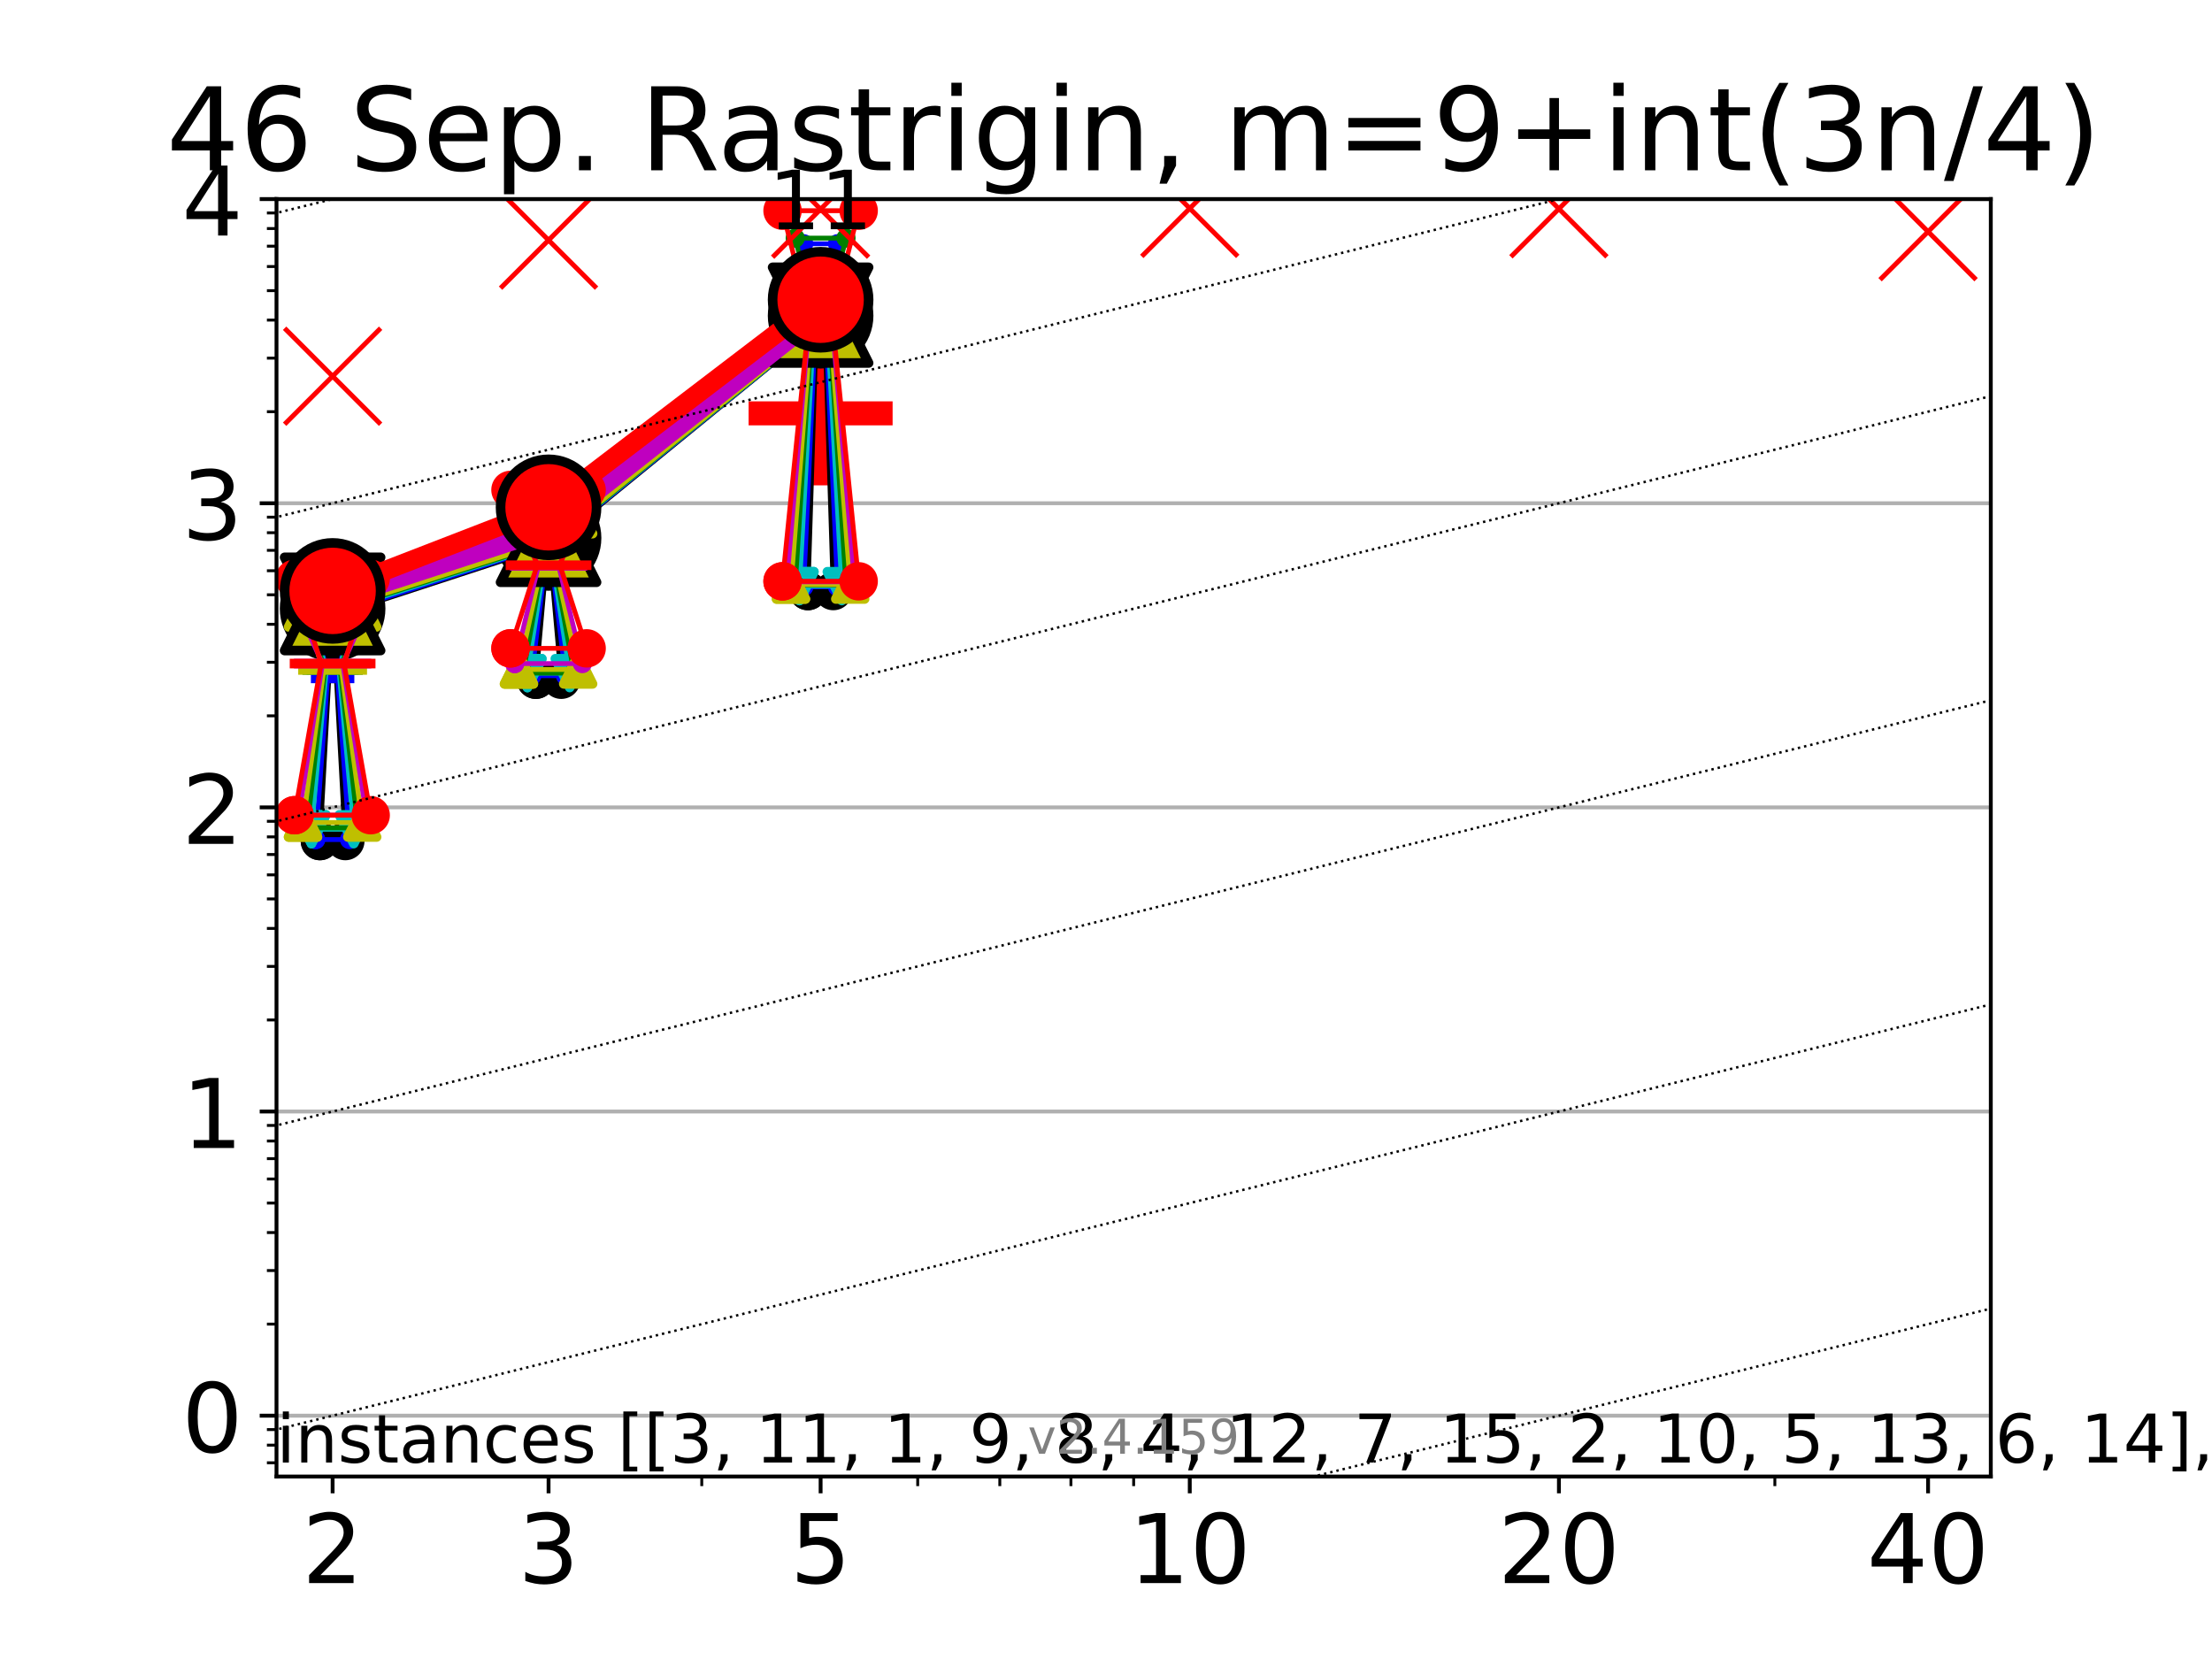 <?xml version="1.0" encoding="utf-8" standalone="no"?>
<!DOCTYPE svg PUBLIC "-//W3C//DTD SVG 1.1//EN"
  "http://www.w3.org/Graphics/SVG/1.1/DTD/svg11.dtd">
<!-- Created with matplotlib (https://matplotlib.org/) -->
<svg height="345.6pt" version="1.1" viewBox="0 0 460.8 345.6" width="460.8pt" xmlns="http://www.w3.org/2000/svg" xmlns:xlink="http://www.w3.org/1999/xlink">
 <defs>
  <style type="text/css">*{stroke-linecap:butt;stroke-linejoin:round;}</style>
 </defs>
 <g id="figure_1">
  <g id="patch_1">
   <path d="M 0 345.6 
L 460.8 345.6 
L 460.8 0 
L 0 0 
z
" style="fill:#ffffff;"/>
  </g>
  <g id="axes_1">
   <g id="patch_2">
    <path d="M 57.6 307.584 
L 414.72 307.584 
L 414.72 41.472 
L 57.6 41.472 
z
" style="fill:#ffffff;"/>
   </g>
   <g id="line2d_1">
    <defs>
     <path d="M -15 0 
L 15 0 
M 0 15 
L 0 -15 
" id="ma84c79f5df" style="stroke:#ff0000;stroke-width:5;"/>
    </defs>
    <g clip-path="url(#pd2a5472dc5)">
     <use style="fill:#ff0000;stroke:#ff0000;stroke-width:5;" x="170.948" xlink:href="#ma84c79f5df" y="86.105"/>
    </g>
   </g>
   <g id="matplotlib.axis_1">
    <g id="xtick_1">
     <g id="line2d_2">
      <defs>
       <path d="M 0 0 
L 0 3.5 
" id="ma6be8d35c5" style="stroke:#000000;stroke-width:0.8;"/>
      </defs>
      <g>
       <use style="stroke:#000000;stroke-width:0.8;" x="69.289" xlink:href="#ma6be8d35c5" y="307.584"/>
      </g>
     </g>
     <g id="text_1">
      <!-- 2 -->
      <g transform="translate(62.927 329.781)scale(0.2 -0.2)">
       <defs>
        <path d="M 19.188 8.297 
L 53.609 8.297 
L 53.609 0 
L 7.328 0 
L 7.328 8.297 
Q 12.938 14.109 22.625 23.891 
Q 32.328 33.688 34.812 36.531 
Q 39.547 41.844 41.422 45.531 
Q 43.312 49.219 43.312 52.781 
Q 43.312 58.594 39.234 62.25 
Q 35.156 65.922 28.609 65.922 
Q 23.969 65.922 18.812 64.312 
Q 13.672 62.703 7.812 59.422 
L 7.812 69.391 
Q 13.766 71.781 18.938 73 
Q 24.125 74.219 28.422 74.219 
Q 39.75 74.219 46.484 68.547 
Q 53.219 62.891 53.219 53.422 
Q 53.219 48.922 51.531 44.891 
Q 49.859 40.875 45.406 35.406 
Q 44.188 33.984 37.641 27.219 
Q 31.109 20.453 19.188 8.297 
z
" id="DejaVuSans-50"/>
       </defs>
       <use xlink:href="#DejaVuSans-50"/>
      </g>
     </g>
    </g>
    <g id="xtick_2">
     <g id="line2d_3">
      <g>
       <use style="stroke:#000000;stroke-width:0.8;" x="114.274" xlink:href="#ma6be8d35c5" y="307.584"/>
      </g>
     </g>
     <g id="text_2">
      <!-- 3 -->
      <g transform="translate(107.911 329.781)scale(0.2 -0.2)">
       <defs>
        <path d="M 40.578 39.312 
Q 47.656 37.797 51.625 33 
Q 55.609 28.219 55.609 21.188 
Q 55.609 10.406 48.188 4.484 
Q 40.766 -1.422 27.094 -1.422 
Q 22.516 -1.422 17.656 -0.516 
Q 12.797 0.391 7.625 2.203 
L 7.625 11.719 
Q 11.719 9.328 16.594 8.109 
Q 21.484 6.891 26.812 6.891 
Q 36.078 6.891 40.938 10.547 
Q 45.797 14.203 45.797 21.188 
Q 45.797 27.641 41.281 31.266 
Q 36.766 34.906 28.719 34.906 
L 20.219 34.906 
L 20.219 43.016 
L 29.109 43.016 
Q 36.375 43.016 40.234 45.922 
Q 44.094 48.828 44.094 54.297 
Q 44.094 59.906 40.109 62.906 
Q 36.141 65.922 28.719 65.922 
Q 24.656 65.922 20.016 65.031 
Q 15.375 64.156 9.812 62.312 
L 9.812 71.094 
Q 15.438 72.656 20.344 73.438 
Q 25.25 74.219 29.594 74.219 
Q 40.828 74.219 47.359 69.109 
Q 53.906 64.016 53.906 55.328 
Q 53.906 49.266 50.438 45.094 
Q 46.969 40.922 40.578 39.312 
z
" id="DejaVuSans-51"/>
       </defs>
       <use xlink:href="#DejaVuSans-51"/>
      </g>
     </g>
    </g>
    <g id="xtick_3">
     <g id="line2d_4">
      <g>
       <use style="stroke:#000000;stroke-width:0.8;" x="170.948" xlink:href="#ma6be8d35c5" y="307.584"/>
      </g>
     </g>
     <g id="text_3">
      <!-- 5 -->
      <g transform="translate(164.585 329.781)scale(0.2 -0.2)">
       <defs>
        <path d="M 10.797 72.906 
L 49.516 72.906 
L 49.516 64.594 
L 19.828 64.594 
L 19.828 46.734 
Q 21.969 47.469 24.109 47.828 
Q 26.266 48.188 28.422 48.188 
Q 40.625 48.188 47.75 41.5 
Q 54.891 34.812 54.891 23.391 
Q 54.891 11.625 47.562 5.094 
Q 40.234 -1.422 26.906 -1.422 
Q 22.312 -1.422 17.547 -0.641 
Q 12.797 0.141 7.719 1.703 
L 7.719 11.625 
Q 12.109 9.234 16.797 8.062 
Q 21.484 6.891 26.703 6.891 
Q 35.156 6.891 40.078 11.328 
Q 45.016 15.766 45.016 23.391 
Q 45.016 31 40.078 35.438 
Q 35.156 39.891 26.703 39.891 
Q 22.75 39.891 18.812 39.016 
Q 14.891 38.141 10.797 36.281 
z
" id="DejaVuSans-53"/>
       </defs>
       <use xlink:href="#DejaVuSans-53"/>
      </g>
     </g>
    </g>
    <g id="xtick_4">
     <g id="line2d_5">
      <g>
       <use style="stroke:#000000;stroke-width:0.8;" x="247.849" xlink:href="#ma6be8d35c5" y="307.584"/>
      </g>
     </g>
     <g id="text_4">
      <!-- 10 -->
      <g transform="translate(235.124 329.781)scale(0.2 -0.2)">
       <defs>
        <path d="M 12.406 8.297 
L 28.516 8.297 
L 28.516 63.922 
L 10.984 60.406 
L 10.984 69.391 
L 28.422 72.906 
L 38.281 72.906 
L 38.281 8.297 
L 54.391 8.297 
L 54.391 0 
L 12.406 0 
z
" id="DejaVuSans-49"/>
        <path d="M 31.781 66.406 
Q 24.172 66.406 20.328 58.906 
Q 16.5 51.422 16.5 36.375 
Q 16.5 21.391 20.328 13.891 
Q 24.172 6.391 31.781 6.391 
Q 39.453 6.391 43.281 13.891 
Q 47.125 21.391 47.125 36.375 
Q 47.125 51.422 43.281 58.906 
Q 39.453 66.406 31.781 66.406 
z
M 31.781 74.219 
Q 44.047 74.219 50.516 64.516 
Q 56.984 54.828 56.984 36.375 
Q 56.984 17.969 50.516 8.266 
Q 44.047 -1.422 31.781 -1.422 
Q 19.531 -1.422 13.062 8.266 
Q 6.594 17.969 6.594 36.375 
Q 6.594 54.828 13.062 64.516 
Q 19.531 74.219 31.781 74.219 
z
" id="DejaVuSans-48"/>
       </defs>
       <use xlink:href="#DejaVuSans-49"/>
       <use x="63.623" xlink:href="#DejaVuSans-48"/>
      </g>
     </g>
    </g>
    <g id="xtick_5">
     <g id="line2d_6">
      <g>
       <use style="stroke:#000000;stroke-width:0.8;" x="324.751" xlink:href="#ma6be8d35c5" y="307.584"/>
      </g>
     </g>
     <g id="text_5">
      <!-- 20 -->
      <g transform="translate(312.026 329.781)scale(0.2 -0.2)">
       <use xlink:href="#DejaVuSans-50"/>
       <use x="63.623" xlink:href="#DejaVuSans-48"/>
      </g>
     </g>
    </g>
    <g id="xtick_6">
     <g id="line2d_7">
      <g>
       <use style="stroke:#000000;stroke-width:0.8;" x="401.652" xlink:href="#ma6be8d35c5" y="307.584"/>
      </g>
     </g>
     <g id="text_6">
      <!-- 40 -->
      <g transform="translate(388.927 329.781)scale(0.2 -0.2)">
       <defs>
        <path d="M 37.797 64.312 
L 12.891 25.391 
L 37.797 25.391 
z
M 35.203 72.906 
L 47.609 72.906 
L 47.609 25.391 
L 58.016 25.391 
L 58.016 17.188 
L 47.609 17.188 
L 47.609 0 
L 37.797 0 
L 37.797 17.188 
L 4.891 17.188 
L 4.891 26.703 
z
" id="DejaVuSans-52"/>
       </defs>
       <use xlink:href="#DejaVuSans-52"/>
       <use x="63.623" xlink:href="#DejaVuSans-48"/>
      </g>
     </g>
    </g>
    <g id="xtick_7">
     <g id="line2d_8">
      <defs>
       <path d="M 0 0 
L 0 2 
" id="mc3b8859362" style="stroke:#000000;stroke-width:0.6;"/>
      </defs>
      <g>
       <use style="stroke:#000000;stroke-width:0.6;" x="146.191" xlink:href="#mc3b8859362" y="307.584"/>
      </g>
     </g>
    </g>
    <g id="xtick_8">
     <g id="line2d_9">
      <g>
       <use style="stroke:#000000;stroke-width:0.6;" x="191.175" xlink:href="#mc3b8859362" y="307.584"/>
      </g>
     </g>
    </g>
    <g id="xtick_9">
     <g id="line2d_10">
      <g>
       <use style="stroke:#000000;stroke-width:0.6;" x="208.278" xlink:href="#mc3b8859362" y="307.584"/>
      </g>
     </g>
    </g>
    <g id="xtick_10">
     <g id="line2d_11">
      <g>
       <use style="stroke:#000000;stroke-width:0.6;" x="223.092" xlink:href="#mc3b8859362" y="307.584"/>
      </g>
     </g>
    </g>
    <g id="xtick_11">
     <g id="line2d_12">
      <g>
       <use style="stroke:#000000;stroke-width:0.6;" x="236.16" xlink:href="#mc3b8859362" y="307.584"/>
      </g>
     </g>
    </g>
    <g id="xtick_12">
     <g id="line2d_13">
      <g>
       <use style="stroke:#000000;stroke-width:0.6;" x="369.735" xlink:href="#mc3b8859362" y="307.584"/>
      </g>
     </g>
    </g>
   </g>
   <g id="matplotlib.axis_2">
    <g id="ytick_1">
     <g id="line2d_14">
      <path clip-path="url(#pd2a5472dc5)" d="M 57.6 294.912 
L 414.72 294.912 
" style="fill:none;stroke:#b0b0b0;stroke-linecap:square;stroke-width:0.8;"/>
     </g>
     <g id="line2d_15">
      <defs>
       <path d="M 0 0 
L -3.5 0 
" id="m9735eeffde" style="stroke:#000000;stroke-width:0.8;"/>
      </defs>
      <g>
       <use style="stroke:#000000;stroke-width:0.8;" x="57.6" xlink:href="#m9735eeffde" y="294.912"/>
      </g>
     </g>
     <g id="text_7">
      <!-- 0 -->
      <g transform="translate(37.875 302.51)scale(0.2 -0.2)">
       <use xlink:href="#DejaVuSans-48"/>
      </g>
     </g>
    </g>
    <g id="ytick_2">
     <g id="line2d_16">
      <path clip-path="url(#pd2a5472dc5)" d="M 57.6 231.552 
L 414.72 231.552 
" style="fill:none;stroke:#b0b0b0;stroke-linecap:square;stroke-width:0.8;"/>
     </g>
     <g id="line2d_17">
      <g>
       <use style="stroke:#000000;stroke-width:0.8;" x="57.6" xlink:href="#m9735eeffde" y="231.552"/>
      </g>
     </g>
     <g id="text_8">
      <!-- 1 -->
      <g transform="translate(37.875 239.15)scale(0.2 -0.2)">
       <use xlink:href="#DejaVuSans-49"/>
      </g>
     </g>
    </g>
    <g id="ytick_3">
     <g id="line2d_18">
      <path clip-path="url(#pd2a5472dc5)" d="M 57.6 168.192 
L 414.72 168.192 
" style="fill:none;stroke:#b0b0b0;stroke-linecap:square;stroke-width:0.8;"/>
     </g>
     <g id="line2d_19">
      <g>
       <use style="stroke:#000000;stroke-width:0.8;" x="57.6" xlink:href="#m9735eeffde" y="168.192"/>
      </g>
     </g>
     <g id="text_9">
      <!-- 2 -->
      <g transform="translate(37.875 175.79)scale(0.2 -0.2)">
       <use xlink:href="#DejaVuSans-50"/>
      </g>
     </g>
    </g>
    <g id="ytick_4">
     <g id="line2d_20">
      <path clip-path="url(#pd2a5472dc5)" d="M 57.6 104.832 
L 414.72 104.832 
" style="fill:none;stroke:#b0b0b0;stroke-linecap:square;stroke-width:0.8;"/>
     </g>
     <g id="line2d_21">
      <g>
       <use style="stroke:#000000;stroke-width:0.8;" x="57.6" xlink:href="#m9735eeffde" y="104.832"/>
      </g>
     </g>
     <g id="text_10">
      <!-- 3 -->
      <g transform="translate(37.875 112.43)scale(0.2 -0.2)">
       <use xlink:href="#DejaVuSans-51"/>
      </g>
     </g>
    </g>
    <g id="ytick_5">
     <g id="line2d_22">
      <path clip-path="url(#pd2a5472dc5)" d="M 57.6 41.472 
L 414.72 41.472 
" style="fill:none;stroke:#b0b0b0;stroke-linecap:square;stroke-width:0.8;"/>
     </g>
     <g id="line2d_23">
      <g>
       <use style="stroke:#000000;stroke-width:0.8;" x="57.6" xlink:href="#m9735eeffde" y="41.472"/>
      </g>
     </g>
     <g id="text_11">
      <!-- 4 -->
      <g transform="translate(37.875 49.07)scale(0.2 -0.2)">
       <use xlink:href="#DejaVuSans-52"/>
      </g>
     </g>
    </g>
    <g id="ytick_6">
     <g id="line2d_24">
      <defs>
       <path d="M 0 0 
L -2 0 
" id="m88b51fdaaf" style="stroke:#000000;stroke-width:0.6;"/>
      </defs>
      <g>
       <use style="stroke:#000000;stroke-width:0.6;" x="57.6" xlink:href="#m88b51fdaaf" y="304.727"/>
      </g>
     </g>
    </g>
    <g id="ytick_7">
     <g id="line2d_25">
      <g>
       <use style="stroke:#000000;stroke-width:0.6;" x="57.6" xlink:href="#m88b51fdaaf" y="301.052"/>
      </g>
     </g>
    </g>
    <g id="ytick_8">
     <g id="line2d_26">
      <g>
       <use style="stroke:#000000;stroke-width:0.6;" x="57.6" xlink:href="#m88b51fdaaf" y="297.811"/>
      </g>
     </g>
    </g>
    <g id="ytick_9">
     <g id="line2d_27">
      <g>
       <use style="stroke:#000000;stroke-width:0.6;" x="57.6" xlink:href="#m88b51fdaaf" y="275.839"/>
      </g>
     </g>
    </g>
    <g id="ytick_10">
     <g id="line2d_28">
      <g>
       <use style="stroke:#000000;stroke-width:0.6;" x="57.6" xlink:href="#m88b51fdaaf" y="264.682"/>
      </g>
     </g>
    </g>
    <g id="ytick_11">
     <g id="line2d_29">
      <g>
       <use style="stroke:#000000;stroke-width:0.6;" x="57.6" xlink:href="#m88b51fdaaf" y="256.765"/>
      </g>
     </g>
    </g>
    <g id="ytick_12">
     <g id="line2d_30">
      <g>
       <use style="stroke:#000000;stroke-width:0.6;" x="57.6" xlink:href="#m88b51fdaaf" y="250.625"/>
      </g>
     </g>
    </g>
    <g id="ytick_13">
     <g id="line2d_31">
      <g>
       <use style="stroke:#000000;stroke-width:0.6;" x="57.6" xlink:href="#m88b51fdaaf" y="245.608"/>
      </g>
     </g>
    </g>
    <g id="ytick_14">
     <g id="line2d_32">
      <g>
       <use style="stroke:#000000;stroke-width:0.6;" x="57.6" xlink:href="#m88b51fdaaf" y="241.367"/>
      </g>
     </g>
    </g>
    <g id="ytick_15">
     <g id="line2d_33">
      <g>
       <use style="stroke:#000000;stroke-width:0.6;" x="57.6" xlink:href="#m88b51fdaaf" y="237.692"/>
      </g>
     </g>
    </g>
    <g id="ytick_16">
     <g id="line2d_34">
      <g>
       <use style="stroke:#000000;stroke-width:0.6;" x="57.6" xlink:href="#m88b51fdaaf" y="234.451"/>
      </g>
     </g>
    </g>
    <g id="ytick_17">
     <g id="line2d_35">
      <g>
       <use style="stroke:#000000;stroke-width:0.6;" x="57.6" xlink:href="#m88b51fdaaf" y="212.479"/>
      </g>
     </g>
    </g>
    <g id="ytick_18">
     <g id="line2d_36">
      <g>
       <use style="stroke:#000000;stroke-width:0.6;" x="57.6" xlink:href="#m88b51fdaaf" y="201.322"/>
      </g>
     </g>
    </g>
    <g id="ytick_19">
     <g id="line2d_37">
      <g>
       <use style="stroke:#000000;stroke-width:0.6;" x="57.6" xlink:href="#m88b51fdaaf" y="193.405"/>
      </g>
     </g>
    </g>
    <g id="ytick_20">
     <g id="line2d_38">
      <g>
       <use style="stroke:#000000;stroke-width:0.6;" x="57.6" xlink:href="#m88b51fdaaf" y="187.265"/>
      </g>
     </g>
    </g>
    <g id="ytick_21">
     <g id="line2d_39">
      <g>
       <use style="stroke:#000000;stroke-width:0.6;" x="57.6" xlink:href="#m88b51fdaaf" y="182.248"/>
      </g>
     </g>
    </g>
    <g id="ytick_22">
     <g id="line2d_40">
      <g>
       <use style="stroke:#000000;stroke-width:0.6;" x="57.6" xlink:href="#m88b51fdaaf" y="178.007"/>
      </g>
     </g>
    </g>
    <g id="ytick_23">
     <g id="line2d_41">
      <g>
       <use style="stroke:#000000;stroke-width:0.6;" x="57.6" xlink:href="#m88b51fdaaf" y="174.332"/>
      </g>
     </g>
    </g>
    <g id="ytick_24">
     <g id="line2d_42">
      <g>
       <use style="stroke:#000000;stroke-width:0.6;" x="57.6" xlink:href="#m88b51fdaaf" y="171.091"/>
      </g>
     </g>
    </g>
    <g id="ytick_25">
     <g id="line2d_43">
      <g>
       <use style="stroke:#000000;stroke-width:0.6;" x="57.6" xlink:href="#m88b51fdaaf" y="149.119"/>
      </g>
     </g>
    </g>
    <g id="ytick_26">
     <g id="line2d_44">
      <g>
       <use style="stroke:#000000;stroke-width:0.6;" x="57.6" xlink:href="#m88b51fdaaf" y="137.962"/>
      </g>
     </g>
    </g>
    <g id="ytick_27">
     <g id="line2d_45">
      <g>
       <use style="stroke:#000000;stroke-width:0.6;" x="57.6" xlink:href="#m88b51fdaaf" y="130.045"/>
      </g>
     </g>
    </g>
    <g id="ytick_28">
     <g id="line2d_46">
      <g>
       <use style="stroke:#000000;stroke-width:0.6;" x="57.6" xlink:href="#m88b51fdaaf" y="123.905"/>
      </g>
     </g>
    </g>
    <g id="ytick_29">
     <g id="line2d_47">
      <g>
       <use style="stroke:#000000;stroke-width:0.6;" x="57.6" xlink:href="#m88b51fdaaf" y="118.888"/>
      </g>
     </g>
    </g>
    <g id="ytick_30">
     <g id="line2d_48">
      <g>
       <use style="stroke:#000000;stroke-width:0.6;" x="57.6" xlink:href="#m88b51fdaaf" y="114.647"/>
      </g>
     </g>
    </g>
    <g id="ytick_31">
     <g id="line2d_49">
      <g>
       <use style="stroke:#000000;stroke-width:0.6;" x="57.6" xlink:href="#m88b51fdaaf" y="110.972"/>
      </g>
     </g>
    </g>
    <g id="ytick_32">
     <g id="line2d_50">
      <g>
       <use style="stroke:#000000;stroke-width:0.6;" x="57.6" xlink:href="#m88b51fdaaf" y="107.731"/>
      </g>
     </g>
    </g>
    <g id="ytick_33">
     <g id="line2d_51">
      <g>
       <use style="stroke:#000000;stroke-width:0.6;" x="57.6" xlink:href="#m88b51fdaaf" y="85.759"/>
      </g>
     </g>
    </g>
    <g id="ytick_34">
     <g id="line2d_52">
      <g>
       <use style="stroke:#000000;stroke-width:0.6;" x="57.6" xlink:href="#m88b51fdaaf" y="74.602"/>
      </g>
     </g>
    </g>
    <g id="ytick_35">
     <g id="line2d_53">
      <g>
       <use style="stroke:#000000;stroke-width:0.6;" x="57.6" xlink:href="#m88b51fdaaf" y="66.686"/>
      </g>
     </g>
    </g>
    <g id="ytick_36">
     <g id="line2d_54">
      <g>
       <use style="stroke:#000000;stroke-width:0.6;" x="57.6" xlink:href="#m88b51fdaaf" y="60.545"/>
      </g>
     </g>
    </g>
    <g id="ytick_37">
     <g id="line2d_55">
      <g>
       <use style="stroke:#000000;stroke-width:0.6;" x="57.6" xlink:href="#m88b51fdaaf" y="55.528"/>
      </g>
     </g>
    </g>
    <g id="ytick_38">
     <g id="line2d_56">
      <g>
       <use style="stroke:#000000;stroke-width:0.6;" x="57.6" xlink:href="#m88b51fdaaf" y="51.287"/>
      </g>
     </g>
    </g>
    <g id="ytick_39">
     <g id="line2d_57">
      <g>
       <use style="stroke:#000000;stroke-width:0.6;" x="57.6" xlink:href="#m88b51fdaaf" y="47.612"/>
      </g>
     </g>
    </g>
    <g id="ytick_40">
     <g id="line2d_58">
      <g>
       <use style="stroke:#000000;stroke-width:0.6;" x="57.6" xlink:href="#m88b51fdaaf" y="44.371"/>
      </g>
     </g>
    </g>
   </g>
   <g id="line2d_59">
    <path clip-path="url(#pd2a5472dc5)" d="M 66.646 175.206 
L 68.496 141.323 
L 66.646 129.041 
L 71.933 129.041 
L 70.082 141.323 
L 71.933 175.206 
L 66.646 175.206 
" style="fill:none;stroke:#000000;stroke-linecap:square;"/>
   </g>
   <g id="line2d_60">
    <path clip-path="url(#pd2a5472dc5)" d="M 66.646 175.206 
L 71.933 175.206 
L 71.933 129.041 
L 66.646 129.041 
L 66.646 175.206 
" style="fill:none;"/>
    <defs>
     <path d="M 0 3 
C 0.796 3 1.559 2.684 2.121 2.121 
C 2.684 1.559 3 0.796 3 0 
C 3 -0.796 2.684 -1.559 2.121 -2.121 
C 1.559 -2.684 0.796 -3 0 -3 
C -0.796 -3 -1.559 -2.684 -2.121 -2.121 
C -2.684 -1.559 -3 -0.796 -3 0 
C -3 0.796 -2.684 1.559 -2.121 2.121 
C -1.559 2.684 -0.796 3 0 3 
z
" id="mf103f40966" style="stroke:#000000;stroke-width:2;"/>
    </defs>
    <g clip-path="url(#pd2a5472dc5)">
     <use style="stroke:#000000;stroke-width:2;" x="66.646" xlink:href="#mf103f40966" y="175.206"/>
     <use style="stroke:#000000;stroke-width:2;" x="71.933" xlink:href="#mf103f40966" y="175.206"/>
     <use style="stroke:#000000;stroke-width:2;" x="71.933" xlink:href="#mf103f40966" y="129.041"/>
     <use style="stroke:#000000;stroke-width:2;" x="66.646" xlink:href="#mf103f40966" y="129.041"/>
     <use style="stroke:#000000;stroke-width:2;" x="66.646" xlink:href="#mf103f40966" y="175.206"/>
    </g>
   </g>
   <g id="line2d_61">
    <path clip-path="url(#pd2a5472dc5)" d="M 66.646 141.323 
L 71.933 141.323 
" style="fill:none;stroke:#000000;stroke-linecap:square;stroke-width:2;"/>
   </g>
   <g id="line2d_62">
    <path clip-path="url(#pd2a5472dc5)" d="M 111.63 141.601 
L 113.481 120.77 
L 111.63 108.815 
L 116.917 108.815 
L 115.067 120.77 
L 116.917 141.601 
L 111.63 141.601 
" style="fill:none;stroke:#000000;stroke-linecap:square;"/>
   </g>
   <g id="line2d_63">
    <path clip-path="url(#pd2a5472dc5)" d="M 111.63 141.601 
L 116.917 141.601 
L 116.917 108.815 
L 111.63 108.815 
L 111.63 141.601 
" style="fill:none;"/>
    <g clip-path="url(#pd2a5472dc5)">
     <use style="stroke:#000000;stroke-width:2;" x="111.63" xlink:href="#mf103f40966" y="141.601"/>
     <use style="stroke:#000000;stroke-width:2;" x="116.917" xlink:href="#mf103f40966" y="141.601"/>
     <use style="stroke:#000000;stroke-width:2;" x="116.917" xlink:href="#mf103f40966" y="108.815"/>
     <use style="stroke:#000000;stroke-width:2;" x="111.63" xlink:href="#mf103f40966" y="108.815"/>
     <use style="stroke:#000000;stroke-width:2;" x="111.63" xlink:href="#mf103f40966" y="141.601"/>
    </g>
   </g>
   <g id="line2d_64">
    <path clip-path="url(#pd2a5472dc5)" d="M 111.63 120.77 
L 116.917 120.77 
" style="fill:none;stroke:#000000;stroke-linecap:square;stroke-width:2;"/>
   </g>
   <g id="line2d_65">
    <path clip-path="url(#pd2a5472dc5)" d="M 168.304 123.127 
L 170.155 64.98 
L 168.304 59.43 
L 173.591 59.43 
L 171.741 64.98 
L 173.591 123.127 
L 168.304 123.127 
" style="fill:none;stroke:#000000;stroke-linecap:square;"/>
   </g>
   <g id="line2d_66">
    <path clip-path="url(#pd2a5472dc5)" d="M 168.304 123.127 
L 173.591 123.127 
L 173.591 59.43 
L 168.304 59.43 
L 168.304 123.127 
" style="fill:none;"/>
    <g clip-path="url(#pd2a5472dc5)">
     <use style="stroke:#000000;stroke-width:2;" x="168.304" xlink:href="#mf103f40966" y="123.127"/>
     <use style="stroke:#000000;stroke-width:2;" x="173.591" xlink:href="#mf103f40966" y="123.127"/>
     <use style="stroke:#000000;stroke-width:2;" x="173.591" xlink:href="#mf103f40966" y="59.43"/>
     <use style="stroke:#000000;stroke-width:2;" x="168.304" xlink:href="#mf103f40966" y="59.43"/>
     <use style="stroke:#000000;stroke-width:2;" x="168.304" xlink:href="#mf103f40966" y="123.127"/>
    </g>
   </g>
   <g id="line2d_67">
    <path clip-path="url(#pd2a5472dc5)" d="M 168.304 64.98 
L 173.591 64.98 
" style="fill:none;stroke:#000000;stroke-linecap:square;stroke-width:2;"/>
   </g>
   <g id="line2d_68">
    <path clip-path="url(#pd2a5472dc5)" d="M 69.289 126.782 
L 114.274 112.064 
" style="fill:none;stroke:#000000;stroke-linecap:square;stroke-width:4;"/>
   </g>
   <g id="line2d_69">
    <path clip-path="url(#pd2a5472dc5)" d="M 114.274 112.064 
L 170.948 65.774 
" style="fill:none;stroke:#000000;stroke-linecap:square;stroke-width:4;"/>
   </g>
   <g id="line2d_70">
    <path clip-path="url(#pd2a5472dc5)" d="M 69.289 126.782 
L 114.274 112.064 
L 170.948 65.774 
" style="fill:none;"/>
    <defs>
     <path d="M 0 10 
C 2.652 10 5.196 8.946 7.071 7.071 
C 8.946 5.196 10 2.652 10 0 
C 10 -2.652 8.946 -5.196 7.071 -7.071 
C 5.196 -8.946 2.652 -10 0 -10 
C -2.652 -10 -5.196 -8.946 -7.071 -7.071 
C -8.946 -5.196 -10 -2.652 -10 0 
C -10 2.652 -8.946 5.196 -7.071 7.071 
C -5.196 8.946 -2.652 10 0 10 
z
" id="m9dfd337fb0" style="stroke:#000000;stroke-width:2;"/>
    </defs>
    <g clip-path="url(#pd2a5472dc5)">
     <use style="stroke:#000000;stroke-width:2;" x="69.289" xlink:href="#m9dfd337fb0" y="126.782"/>
     <use style="stroke:#000000;stroke-width:2;" x="114.274" xlink:href="#m9dfd337fb0" y="112.064"/>
     <use style="stroke:#000000;stroke-width:2;" x="170.948" xlink:href="#m9dfd337fb0" y="65.774"/>
    </g>
   </g>
   <g id="line2d_71">
    <path clip-path="url(#pd2a5472dc5)" d="M 65.765 174.897 
L 68.232 141.323 
L 65.765 128.646 
L 72.814 128.646 
L 70.347 141.323 
L 72.814 174.897 
L 65.765 174.897 
" style="fill:none;stroke:#0000ff;stroke-linecap:square;"/>
   </g>
   <g id="line2d_72">
    <path clip-path="url(#pd2a5472dc5)" d="M 65.765 174.897 
L 72.814 174.897 
L 72.814 128.646 
L 65.765 128.646 
L 65.765 174.897 
" style="fill:none;"/>
    <defs>
     <path d="M 0 1.5 
C 0.398 1.5 0.779 1.342 1.061 1.061 
C 1.342 0.779 1.5 0.398 1.5 0 
C 1.5 -0.398 1.342 -0.779 1.061 -1.061 
C 0.779 -1.342 0.398 -1.5 0 -1.5 
C -0.398 -1.5 -0.779 -1.342 -1.061 -1.061 
C -1.342 -0.779 -1.5 -0.398 -1.5 0 
C -1.5 0.398 -1.342 0.779 -1.061 1.061 
C -0.779 1.342 -0.398 1.5 0 1.5 
z
" id="m8698db4b5b" style="stroke:#0000ff;"/>
    </defs>
    <g clip-path="url(#pd2a5472dc5)">
     <use style="fill:#0000ff;stroke:#0000ff;" x="65.765" xlink:href="#m8698db4b5b" y="174.897"/>
     <use style="fill:#0000ff;stroke:#0000ff;" x="72.814" xlink:href="#m8698db4b5b" y="174.897"/>
     <use style="fill:#0000ff;stroke:#0000ff;" x="72.814" xlink:href="#m8698db4b5b" y="128.646"/>
     <use style="fill:#0000ff;stroke:#0000ff;" x="65.765" xlink:href="#m8698db4b5b" y="128.646"/>
     <use style="fill:#0000ff;stroke:#0000ff;" x="65.765" xlink:href="#m8698db4b5b" y="174.897"/>
    </g>
   </g>
   <g id="line2d_73">
    <path clip-path="url(#pd2a5472dc5)" d="M 65.765 141.323 
L 72.814 141.323 
" style="fill:none;stroke:#0000ff;stroke-linecap:square;stroke-width:2;"/>
   </g>
   <g id="line2d_74">
    <path clip-path="url(#pd2a5472dc5)" d="M 110.749 140.768 
L 113.216 120.477 
L 110.749 108.483 
L 117.799 108.483 
L 115.331 120.477 
L 117.799 140.768 
L 110.749 140.768 
" style="fill:none;stroke:#0000ff;stroke-linecap:square;"/>
   </g>
   <g id="line2d_75">
    <path clip-path="url(#pd2a5472dc5)" d="M 110.749 140.768 
L 117.799 140.768 
L 117.799 108.483 
L 110.749 108.483 
L 110.749 140.768 
" style="fill:none;"/>
    <g clip-path="url(#pd2a5472dc5)">
     <use style="fill:#0000ff;stroke:#0000ff;" x="110.749" xlink:href="#m8698db4b5b" y="140.768"/>
     <use style="fill:#0000ff;stroke:#0000ff;" x="117.799" xlink:href="#m8698db4b5b" y="140.768"/>
     <use style="fill:#0000ff;stroke:#0000ff;" x="117.799" xlink:href="#m8698db4b5b" y="108.483"/>
     <use style="fill:#0000ff;stroke:#0000ff;" x="110.749" xlink:href="#m8698db4b5b" y="108.483"/>
     <use style="fill:#0000ff;stroke:#0000ff;" x="110.749" xlink:href="#m8698db4b5b" y="140.768"/>
    </g>
   </g>
   <g id="line2d_76">
    <path clip-path="url(#pd2a5472dc5)" d="M 110.749 120.477 
L 117.799 120.477 
" style="fill:none;stroke:#0000ff;stroke-linecap:square;stroke-width:2;"/>
   </g>
   <g id="line2d_77">
    <path clip-path="url(#pd2a5472dc5)" d="M 167.423 122.237 
L 169.89 67.551 
L 167.423 50.778 
L 174.472 50.778 
L 172.005 67.551 
L 174.472 122.237 
L 167.423 122.237 
" style="fill:none;stroke:#0000ff;stroke-linecap:square;"/>
   </g>
   <g id="line2d_78">
    <path clip-path="url(#pd2a5472dc5)" d="M 167.423 122.237 
L 174.472 122.237 
L 174.472 50.778 
L 167.423 50.778 
L 167.423 122.237 
" style="fill:none;"/>
    <g clip-path="url(#pd2a5472dc5)">
     <use style="fill:#0000ff;stroke:#0000ff;" x="167.423" xlink:href="#m8698db4b5b" y="122.237"/>
     <use style="fill:#0000ff;stroke:#0000ff;" x="174.472" xlink:href="#m8698db4b5b" y="122.237"/>
     <use style="fill:#0000ff;stroke:#0000ff;" x="174.472" xlink:href="#m8698db4b5b" y="50.778"/>
     <use style="fill:#0000ff;stroke:#0000ff;" x="167.423" xlink:href="#m8698db4b5b" y="50.778"/>
     <use style="fill:#0000ff;stroke:#0000ff;" x="167.423" xlink:href="#m8698db4b5b" y="122.237"/>
    </g>
   </g>
   <g id="line2d_79">
    <path clip-path="url(#pd2a5472dc5)" d="M 167.423 67.551 
L 174.472 67.551 
" style="fill:none;stroke:#0000ff;stroke-linecap:square;stroke-width:2;"/>
   </g>
   <g id="line2d_80">
    <path clip-path="url(#pd2a5472dc5)" d="M 69.289 126.543 
L 114.274 111.833 
" style="fill:none;stroke:#0000ff;stroke-linecap:square;stroke-width:4;"/>
   </g>
   <g id="line2d_81">
    <path clip-path="url(#pd2a5472dc5)" d="M 114.274 111.833 
L 170.948 65.728 
" style="fill:none;stroke:#0000ff;stroke-linecap:square;stroke-width:4;"/>
   </g>
   <g id="line2d_82">
    <path clip-path="url(#pd2a5472dc5)" d="M 69.289 126.543 
L 114.274 111.833 
L 170.948 65.728 
" style="fill:none;"/>
    <defs>
     <path d="M 0 5 
C 1.326 5 2.598 4.473 3.536 3.536 
C 4.473 2.598 5 1.326 5 0 
C 5 -1.326 4.473 -2.598 3.536 -3.536 
C 2.598 -4.473 1.326 -5 0 -5 
C -1.326 -5 -2.598 -4.473 -3.536 -3.536 
C -4.473 -2.598 -5 -1.326 -5 0 
C -5 1.326 -4.473 2.598 -3.536 3.536 
C -2.598 4.473 -1.326 5 0 5 
z
" id="m813fd2910b" style="stroke:#0000ff;"/>
    </defs>
    <g clip-path="url(#pd2a5472dc5)">
     <use style="fill:#0000ff;stroke:#0000ff;" x="69.289" xlink:href="#m813fd2910b" y="126.543"/>
     <use style="fill:#0000ff;stroke:#0000ff;" x="114.274" xlink:href="#m813fd2910b" y="111.833"/>
     <use style="fill:#0000ff;stroke:#0000ff;" x="170.948" xlink:href="#m813fd2910b" y="65.728"/>
    </g>
   </g>
   <g id="line2d_83">
    <path clip-path="url(#pd2a5472dc5)" d="M 64.883 172.745 
L 67.968 139.567 
L 64.883 128.402 
L 73.695 128.402 
L 70.611 139.567 
L 73.695 172.745 
L 64.883 172.745 
" style="fill:none;stroke:#00bfbf;stroke-linecap:square;"/>
   </g>
   <g id="line2d_84">
    <path clip-path="url(#pd2a5472dc5)" d="M 64.883 172.745 
L 73.695 172.745 
L 73.695 128.402 
L 64.883 128.402 
L 64.883 172.745 
" style="fill:none;"/>
    <defs>
     <path d="M -0 3 
L 3 -3 
L -3 -3 
z
" id="mb51ac1c907" style="stroke:#00bfbf;stroke-linejoin:miter;stroke-width:2;"/>
    </defs>
    <g clip-path="url(#pd2a5472dc5)">
     <use style="fill:#00bfbf;stroke:#00bfbf;stroke-linejoin:miter;stroke-width:2;" x="64.883" xlink:href="#mb51ac1c907" y="172.745"/>
     <use style="fill:#00bfbf;stroke:#00bfbf;stroke-linejoin:miter;stroke-width:2;" x="73.695" xlink:href="#mb51ac1c907" y="172.745"/>
     <use style="fill:#00bfbf;stroke:#00bfbf;stroke-linejoin:miter;stroke-width:2;" x="73.695" xlink:href="#mb51ac1c907" y="128.402"/>
     <use style="fill:#00bfbf;stroke:#00bfbf;stroke-linejoin:miter;stroke-width:2;" x="64.883" xlink:href="#mb51ac1c907" y="128.402"/>
     <use style="fill:#00bfbf;stroke:#00bfbf;stroke-linejoin:miter;stroke-width:2;" x="64.883" xlink:href="#mb51ac1c907" y="172.745"/>
    </g>
   </g>
   <g id="line2d_85">
    <path clip-path="url(#pd2a5472dc5)" d="M 64.883 139.567 
L 73.695 139.567 
" style="fill:none;stroke:#00bfbf;stroke-linecap:square;stroke-width:2;"/>
   </g>
   <g id="line2d_86">
    <path clip-path="url(#pd2a5472dc5)" d="M 109.868 140.223 
L 112.952 120.332 
L 109.868 108.389 
L 118.68 108.389 
L 115.596 120.332 
L 118.68 140.223 
L 109.868 140.223 
" style="fill:none;stroke:#00bfbf;stroke-linecap:square;"/>
   </g>
   <g id="line2d_87">
    <path clip-path="url(#pd2a5472dc5)" d="M 109.868 140.223 
L 118.68 140.223 
L 118.68 108.389 
L 109.868 108.389 
L 109.868 140.223 
" style="fill:none;"/>
    <g clip-path="url(#pd2a5472dc5)">
     <use style="fill:#00bfbf;stroke:#00bfbf;stroke-linejoin:miter;stroke-width:2;" x="109.868" xlink:href="#mb51ac1c907" y="140.223"/>
     <use style="fill:#00bfbf;stroke:#00bfbf;stroke-linejoin:miter;stroke-width:2;" x="118.68" xlink:href="#mb51ac1c907" y="140.223"/>
     <use style="fill:#00bfbf;stroke:#00bfbf;stroke-linejoin:miter;stroke-width:2;" x="118.68" xlink:href="#mb51ac1c907" y="108.389"/>
     <use style="fill:#00bfbf;stroke:#00bfbf;stroke-linejoin:miter;stroke-width:2;" x="109.868" xlink:href="#mb51ac1c907" y="108.389"/>
     <use style="fill:#00bfbf;stroke:#00bfbf;stroke-linejoin:miter;stroke-width:2;" x="109.868" xlink:href="#mb51ac1c907" y="140.223"/>
    </g>
   </g>
   <g id="line2d_88">
    <path clip-path="url(#pd2a5472dc5)" d="M 109.868 120.332 
L 118.68 120.332 
" style="fill:none;stroke:#00bfbf;stroke-linecap:square;stroke-width:2;"/>
   </g>
   <g id="line2d_89">
    <path clip-path="url(#pd2a5472dc5)" d="M 166.542 122.098 
L 169.626 66.532 
L 166.542 59.961 
L 175.354 59.961 
L 172.269 66.532 
L 175.354 122.098 
L 166.542 122.098 
" style="fill:none;stroke:#00bfbf;stroke-linecap:square;"/>
   </g>
   <g id="line2d_90">
    <path clip-path="url(#pd2a5472dc5)" d="M 166.542 122.098 
L 175.354 122.098 
L 175.354 59.961 
L 166.542 59.961 
L 166.542 122.098 
" style="fill:none;"/>
    <g clip-path="url(#pd2a5472dc5)">
     <use style="fill:#00bfbf;stroke:#00bfbf;stroke-linejoin:miter;stroke-width:2;" x="166.542" xlink:href="#mb51ac1c907" y="122.098"/>
     <use style="fill:#00bfbf;stroke:#00bfbf;stroke-linejoin:miter;stroke-width:2;" x="175.354" xlink:href="#mb51ac1c907" y="122.098"/>
     <use style="fill:#00bfbf;stroke:#00bfbf;stroke-linejoin:miter;stroke-width:2;" x="175.354" xlink:href="#mb51ac1c907" y="59.961"/>
     <use style="fill:#00bfbf;stroke:#00bfbf;stroke-linejoin:miter;stroke-width:2;" x="166.542" xlink:href="#mb51ac1c907" y="59.961"/>
     <use style="fill:#00bfbf;stroke:#00bfbf;stroke-linejoin:miter;stroke-width:2;" x="166.542" xlink:href="#mb51ac1c907" y="122.098"/>
    </g>
   </g>
   <g id="line2d_91">
    <path clip-path="url(#pd2a5472dc5)" d="M 166.542 66.532 
L 175.354 66.532 
" style="fill:none;stroke:#00bfbf;stroke-linecap:square;stroke-width:2;"/>
   </g>
   <g id="line2d_92">
    <path clip-path="url(#pd2a5472dc5)" d="M 69.289 126.102 
L 114.274 111.654 
" style="fill:none;stroke:#00bfbf;stroke-linecap:square;stroke-width:4;"/>
   </g>
   <g id="line2d_93">
    <path clip-path="url(#pd2a5472dc5)" d="M 114.274 111.654 
L 170.948 65.687 
" style="fill:none;stroke:#00bfbf;stroke-linecap:square;stroke-width:4;"/>
   </g>
   <g id="line2d_94">
    <path clip-path="url(#pd2a5472dc5)" d="M 69.289 126.102 
L 114.274 111.654 
L 170.948 65.687 
" style="fill:none;"/>
    <defs>
     <path d="M -0 10 
L 10 -10 
L -10 -10 
z
" id="m27be3bc056" style="stroke:#000000;stroke-linejoin:miter;stroke-width:2;"/>
    </defs>
    <g clip-path="url(#pd2a5472dc5)">
     <use style="fill:#00bfbf;stroke:#000000;stroke-linejoin:miter;stroke-width:2;" x="69.289" xlink:href="#m27be3bc056" y="126.102"/>
     <use style="fill:#00bfbf;stroke:#000000;stroke-linejoin:miter;stroke-width:2;" x="114.274" xlink:href="#m27be3bc056" y="111.654"/>
     <use style="fill:#00bfbf;stroke:#000000;stroke-linejoin:miter;stroke-width:2;" x="170.948" xlink:href="#m27be3bc056" y="65.687"/>
    </g>
   </g>
   <g id="line2d_95">
    <path clip-path="url(#pd2a5472dc5)" d="M 64.002 172.462 
L 67.703 139.567 
L 64.002 127.729 
L 74.576 127.729 
L 70.875 139.567 
L 74.576 172.462 
L 64.002 172.462 
" style="fill:none;stroke:#008000;stroke-linecap:square;"/>
   </g>
   <g id="line2d_96">
    <path clip-path="url(#pd2a5472dc5)" d="M 64.002 172.462 
L 74.576 172.462 
L 74.576 127.729 
L 64.002 127.729 
L 64.002 172.462 
" style="fill:none;"/>
    <defs>
     <path d="M 0 1.5 
C 0.398 1.5 0.779 1.342 1.061 1.061 
C 1.342 0.779 1.5 0.398 1.5 0 
C 1.5 -0.398 1.342 -0.779 1.061 -1.061 
C 0.779 -1.342 0.398 -1.5 0 -1.5 
C -0.398 -1.5 -0.779 -1.342 -1.061 -1.061 
C -1.342 -0.779 -1.5 -0.398 -1.5 0 
C -1.5 0.398 -1.342 0.779 -1.061 1.061 
C -0.779 1.342 -0.398 1.5 0 1.5 
z
" id="mfe47969b29" style="stroke:#008000;"/>
    </defs>
    <g clip-path="url(#pd2a5472dc5)">
     <use style="fill:#008000;stroke:#008000;" x="64.002" xlink:href="#mfe47969b29" y="172.462"/>
     <use style="fill:#008000;stroke:#008000;" x="74.576" xlink:href="#mfe47969b29" y="172.462"/>
     <use style="fill:#008000;stroke:#008000;" x="74.576" xlink:href="#mfe47969b29" y="127.729"/>
     <use style="fill:#008000;stroke:#008000;" x="64.002" xlink:href="#mfe47969b29" y="127.729"/>
     <use style="fill:#008000;stroke:#008000;" x="64.002" xlink:href="#mfe47969b29" y="172.462"/>
    </g>
   </g>
   <g id="line2d_97">
    <path clip-path="url(#pd2a5472dc5)" d="M 64.002 139.567 
L 74.576 139.567 
" style="fill:none;stroke:#008000;stroke-linecap:square;stroke-width:2;"/>
   </g>
   <g id="line2d_98">
    <path clip-path="url(#pd2a5472dc5)" d="M 108.987 140.223 
L 112.688 119.585 
L 108.987 108.337 
L 119.561 108.337 
L 115.86 119.585 
L 119.561 140.223 
L 108.987 140.223 
" style="fill:none;stroke:#008000;stroke-linecap:square;"/>
   </g>
   <g id="line2d_99">
    <path clip-path="url(#pd2a5472dc5)" d="M 108.987 140.223 
L 119.561 140.223 
L 119.561 108.337 
L 108.987 108.337 
L 108.987 140.223 
" style="fill:none;"/>
    <g clip-path="url(#pd2a5472dc5)">
     <use style="fill:#008000;stroke:#008000;" x="108.987" xlink:href="#mfe47969b29" y="140.223"/>
     <use style="fill:#008000;stroke:#008000;" x="119.561" xlink:href="#mfe47969b29" y="140.223"/>
     <use style="fill:#008000;stroke:#008000;" x="119.561" xlink:href="#mfe47969b29" y="108.337"/>
     <use style="fill:#008000;stroke:#008000;" x="108.987" xlink:href="#mfe47969b29" y="108.337"/>
     <use style="fill:#008000;stroke:#008000;" x="108.987" xlink:href="#mfe47969b29" y="140.223"/>
    </g>
   </g>
   <g id="line2d_100">
    <path clip-path="url(#pd2a5472dc5)" d="M 108.987 119.585 
L 119.561 119.585 
" style="fill:none;stroke:#008000;stroke-linecap:square;stroke-width:2;"/>
   </g>
   <g id="line2d_101">
    <path clip-path="url(#pd2a5472dc5)" d="M 165.661 121.882 
L 169.362 64.35 
L 165.661 49.605 
L 176.235 49.605 
L 172.534 64.35 
L 176.235 121.882 
L 165.661 121.882 
" style="fill:none;stroke:#008000;stroke-linecap:square;"/>
   </g>
   <g id="line2d_102">
    <path clip-path="url(#pd2a5472dc5)" d="M 165.661 121.882 
L 176.235 121.882 
L 176.235 49.605 
L 165.661 49.605 
L 165.661 121.882 
" style="fill:none;"/>
    <g clip-path="url(#pd2a5472dc5)">
     <use style="fill:#008000;stroke:#008000;" x="165.661" xlink:href="#mfe47969b29" y="121.882"/>
     <use style="fill:#008000;stroke:#008000;" x="176.235" xlink:href="#mfe47969b29" y="121.882"/>
     <use style="fill:#008000;stroke:#008000;" x="176.235" xlink:href="#mfe47969b29" y="49.605"/>
     <use style="fill:#008000;stroke:#008000;" x="165.661" xlink:href="#mfe47969b29" y="49.605"/>
     <use style="fill:#008000;stroke:#008000;" x="165.661" xlink:href="#mfe47969b29" y="121.882"/>
    </g>
   </g>
   <g id="line2d_103">
    <path clip-path="url(#pd2a5472dc5)" d="M 165.661 64.35 
L 176.235 64.35 
" style="fill:none;stroke:#008000;stroke-linecap:square;stroke-width:2;"/>
   </g>
   <g id="line2d_104">
    <path clip-path="url(#pd2a5472dc5)" d="M 69.289 125.759 
L 114.274 111.523 
" style="fill:none;stroke:#008000;stroke-linecap:square;stroke-width:4;"/>
   </g>
   <g id="line2d_105">
    <path clip-path="url(#pd2a5472dc5)" d="M 114.274 111.523 
L 170.948 65.651 
" style="fill:none;stroke:#008000;stroke-linecap:square;stroke-width:4;"/>
   </g>
   <g id="line2d_106">
    <path clip-path="url(#pd2a5472dc5)" d="M 69.289 125.759 
L 114.274 111.523 
L 170.948 65.651 
" style="fill:none;"/>
    <defs>
     <path d="M 0 5 
C 1.326 5 2.598 4.473 3.536 3.536 
C 4.473 2.598 5 1.326 5 0 
C 5 -1.326 4.473 -2.598 3.536 -3.536 
C 2.598 -4.473 1.326 -5 0 -5 
C -1.326 -5 -2.598 -4.473 -3.536 -3.536 
C -4.473 -2.598 -5 -1.326 -5 0 
C -5 1.326 -4.473 2.598 -3.536 3.536 
C -2.598 4.473 -1.326 5 0 5 
z
" id="m1232664671" style="stroke:#008000;"/>
    </defs>
    <g clip-path="url(#pd2a5472dc5)">
     <use style="fill:#008000;stroke:#008000;" x="69.289" xlink:href="#m1232664671" y="125.759"/>
     <use style="fill:#008000;stroke:#008000;" x="114.274" xlink:href="#m1232664671" y="111.523"/>
     <use style="fill:#008000;stroke:#008000;" x="170.948" xlink:href="#m1232664671" y="65.651"/>
    </g>
   </g>
   <g id="line2d_107">
    <path clip-path="url(#pd2a5472dc5)" d="M 63.121 171.36 
L 67.439 139.567 
L 63.121 127.595 
L 75.458 127.595 
L 71.14 139.567 
L 75.458 171.36 
L 63.121 171.36 
" style="fill:none;stroke:#bfbf00;stroke-linecap:square;"/>
   </g>
   <g id="line2d_108">
    <path clip-path="url(#pd2a5472dc5)" d="M 63.121 171.36 
L 75.458 171.36 
L 75.458 127.595 
L 63.121 127.595 
L 63.121 171.36 
" style="fill:none;"/>
    <defs>
     <path d="M 0 -3 
L -3 3 
L 3 3 
z
" id="m963be47f5b" style="stroke:#bfbf00;stroke-linejoin:miter;stroke-width:2;"/>
    </defs>
    <g clip-path="url(#pd2a5472dc5)">
     <use style="fill:#bfbf00;stroke:#bfbf00;stroke-linejoin:miter;stroke-width:2;" x="63.121" xlink:href="#m963be47f5b" y="171.36"/>
     <use style="fill:#bfbf00;stroke:#bfbf00;stroke-linejoin:miter;stroke-width:2;" x="75.458" xlink:href="#m963be47f5b" y="171.36"/>
     <use style="fill:#bfbf00;stroke:#bfbf00;stroke-linejoin:miter;stroke-width:2;" x="75.458" xlink:href="#m963be47f5b" y="127.595"/>
     <use style="fill:#bfbf00;stroke:#bfbf00;stroke-linejoin:miter;stroke-width:2;" x="63.121" xlink:href="#m963be47f5b" y="127.595"/>
     <use style="fill:#bfbf00;stroke:#bfbf00;stroke-linejoin:miter;stroke-width:2;" x="63.121" xlink:href="#m963be47f5b" y="171.36"/>
    </g>
   </g>
   <g id="line2d_109">
    <path clip-path="url(#pd2a5472dc5)" d="M 63.121 139.567 
L 75.458 139.567 
" style="fill:none;stroke:#bfbf00;stroke-linecap:square;stroke-width:2;"/>
   </g>
   <g id="line2d_110">
    <path clip-path="url(#pd2a5472dc5)" d="M 108.106 139.47 
L 112.423 119.585 
L 108.106 108.173 
L 120.442 108.173 
L 116.124 119.585 
L 120.442 139.47 
L 108.106 139.47 
" style="fill:none;stroke:#bfbf00;stroke-linecap:square;"/>
   </g>
   <g id="line2d_111">
    <path clip-path="url(#pd2a5472dc5)" d="M 108.106 139.47 
L 120.442 139.47 
L 120.442 108.173 
L 108.106 108.173 
L 108.106 139.47 
" style="fill:none;"/>
    <g clip-path="url(#pd2a5472dc5)">
     <use style="fill:#bfbf00;stroke:#bfbf00;stroke-linejoin:miter;stroke-width:2;" x="108.106" xlink:href="#m963be47f5b" y="139.47"/>
     <use style="fill:#bfbf00;stroke:#bfbf00;stroke-linejoin:miter;stroke-width:2;" x="120.442" xlink:href="#m963be47f5b" y="139.47"/>
     <use style="fill:#bfbf00;stroke:#bfbf00;stroke-linejoin:miter;stroke-width:2;" x="120.442" xlink:href="#m963be47f5b" y="108.173"/>
     <use style="fill:#bfbf00;stroke:#bfbf00;stroke-linejoin:miter;stroke-width:2;" x="108.106" xlink:href="#m963be47f5b" y="108.173"/>
     <use style="fill:#bfbf00;stroke:#bfbf00;stroke-linejoin:miter;stroke-width:2;" x="108.106" xlink:href="#m963be47f5b" y="139.47"/>
    </g>
   </g>
   <g id="line2d_112">
    <path clip-path="url(#pd2a5472dc5)" d="M 108.106 119.585 
L 120.442 119.585 
" style="fill:none;stroke:#bfbf00;stroke-linecap:square;stroke-width:2;"/>
   </g>
   <g id="line2d_113">
    <path clip-path="url(#pd2a5472dc5)" d="M 164.779 121.782 
L 169.097 66.635 
L 164.779 61.741 
L 177.116 61.741 
L 172.798 66.635 
L 177.116 121.782 
L 164.779 121.782 
" style="fill:none;stroke:#bfbf00;stroke-linecap:square;"/>
   </g>
   <g id="line2d_114">
    <path clip-path="url(#pd2a5472dc5)" d="M 164.779 121.782 
L 177.116 121.782 
L 177.116 61.741 
L 164.779 61.741 
L 164.779 121.782 
" style="fill:none;"/>
    <g clip-path="url(#pd2a5472dc5)">
     <use style="fill:#bfbf00;stroke:#bfbf00;stroke-linejoin:miter;stroke-width:2;" x="164.779" xlink:href="#m963be47f5b" y="121.782"/>
     <use style="fill:#bfbf00;stroke:#bfbf00;stroke-linejoin:miter;stroke-width:2;" x="177.116" xlink:href="#m963be47f5b" y="121.782"/>
     <use style="fill:#bfbf00;stroke:#bfbf00;stroke-linejoin:miter;stroke-width:2;" x="177.116" xlink:href="#m963be47f5b" y="61.741"/>
     <use style="fill:#bfbf00;stroke:#bfbf00;stroke-linejoin:miter;stroke-width:2;" x="164.779" xlink:href="#m963be47f5b" y="61.741"/>
     <use style="fill:#bfbf00;stroke:#bfbf00;stroke-linejoin:miter;stroke-width:2;" x="164.779" xlink:href="#m963be47f5b" y="121.782"/>
    </g>
   </g>
   <g id="line2d_115">
    <path clip-path="url(#pd2a5472dc5)" d="M 164.779 66.635 
L 177.116 66.635 
" style="fill:none;stroke:#bfbf00;stroke-linecap:square;stroke-width:2;"/>
   </g>
   <g id="line2d_116">
    <path clip-path="url(#pd2a5472dc5)" d="M 69.289 125.518 
L 114.274 111.295 
" style="fill:none;stroke:#bfbf00;stroke-linecap:square;stroke-width:4;"/>
   </g>
   <g id="line2d_117">
    <path clip-path="url(#pd2a5472dc5)" d="M 114.274 111.295 
L 170.948 65.616 
" style="fill:none;stroke:#bfbf00;stroke-linecap:square;stroke-width:4;"/>
   </g>
   <g id="line2d_118">
    <path clip-path="url(#pd2a5472dc5)" d="M 69.289 125.518 
L 114.274 111.295 
L 170.948 65.616 
" style="fill:none;"/>
    <defs>
     <path d="M 0 -10 
L -10 10 
L 10 10 
z
" id="mfbff5bd6d6" style="stroke:#000000;stroke-linejoin:miter;stroke-width:2;"/>
    </defs>
    <g clip-path="url(#pd2a5472dc5)">
     <use style="fill:#bfbf00;stroke:#000000;stroke-linejoin:miter;stroke-width:2;" x="69.289" xlink:href="#mfbff5bd6d6" y="125.518"/>
     <use style="fill:#bfbf00;stroke:#000000;stroke-linejoin:miter;stroke-width:2;" x="114.274" xlink:href="#mfbff5bd6d6" y="111.295"/>
     <use style="fill:#bfbf00;stroke:#000000;stroke-linejoin:miter;stroke-width:2;" x="170.948" xlink:href="#mfbff5bd6d6" y="65.616"/>
    </g>
   </g>
   <g id="line2d_119">
    <path clip-path="url(#pd2a5472dc5)" d="M 62.24 169.822 
L 67.174 138.238 
L 62.24 127.399 
L 76.339 127.399 
L 71.404 138.238 
L 76.339 169.822 
L 62.24 169.822 
" style="fill:none;stroke:#bf00bf;stroke-linecap:square;"/>
   </g>
   <g id="line2d_120">
    <path clip-path="url(#pd2a5472dc5)" d="M 62.24 169.822 
L 76.339 169.822 
L 76.339 127.399 
L 62.24 127.399 
L 62.24 169.822 
" style="fill:none;"/>
    <defs>
     <path d="M 0 1.5 
C 0.398 1.5 0.779 1.342 1.061 1.061 
C 1.342 0.779 1.5 0.398 1.5 0 
C 1.5 -0.398 1.342 -0.779 1.061 -1.061 
C 0.779 -1.342 0.398 -1.5 0 -1.5 
C -0.398 -1.5 -0.779 -1.342 -1.061 -1.061 
C -1.342 -0.779 -1.5 -0.398 -1.5 0 
C -1.5 0.398 -1.342 0.779 -1.061 1.061 
C -0.779 1.342 -0.398 1.5 0 1.5 
z
" id="ma3d1e6d39e" style="stroke:#bf00bf;"/>
    </defs>
    <g clip-path="url(#pd2a5472dc5)">
     <use style="fill:#bf00bf;stroke:#bf00bf;" x="62.24" xlink:href="#ma3d1e6d39e" y="169.822"/>
     <use style="fill:#bf00bf;stroke:#bf00bf;" x="76.339" xlink:href="#ma3d1e6d39e" y="169.822"/>
     <use style="fill:#bf00bf;stroke:#bf00bf;" x="76.339" xlink:href="#ma3d1e6d39e" y="127.399"/>
     <use style="fill:#bf00bf;stroke:#bf00bf;" x="62.24" xlink:href="#ma3d1e6d39e" y="127.399"/>
     <use style="fill:#bf00bf;stroke:#bf00bf;" x="62.24" xlink:href="#ma3d1e6d39e" y="169.822"/>
    </g>
   </g>
   <g id="line2d_121">
    <path clip-path="url(#pd2a5472dc5)" d="M 62.24 138.238 
L 76.339 138.238 
" style="fill:none;stroke:#bf00bf;stroke-linecap:square;stroke-width:2;"/>
   </g>
   <g id="line2d_122">
    <path clip-path="url(#pd2a5472dc5)" d="M 107.224 138.238 
L 112.159 117.883 
L 107.224 107.543 
L 121.323 107.543 
L 116.389 117.883 
L 121.323 138.238 
L 107.224 138.238 
" style="fill:none;stroke:#bf00bf;stroke-linecap:square;"/>
   </g>
   <g id="line2d_123">
    <path clip-path="url(#pd2a5472dc5)" d="M 107.224 138.238 
L 121.323 138.238 
L 121.323 107.543 
L 107.224 107.543 
L 107.224 138.238 
" style="fill:none;"/>
    <g clip-path="url(#pd2a5472dc5)">
     <use style="fill:#bf00bf;stroke:#bf00bf;" x="107.224" xlink:href="#ma3d1e6d39e" y="138.238"/>
     <use style="fill:#bf00bf;stroke:#bf00bf;" x="121.323" xlink:href="#ma3d1e6d39e" y="138.238"/>
     <use style="fill:#bf00bf;stroke:#bf00bf;" x="121.323" xlink:href="#ma3d1e6d39e" y="107.543"/>
     <use style="fill:#bf00bf;stroke:#bf00bf;" x="107.224" xlink:href="#ma3d1e6d39e" y="107.543"/>
     <use style="fill:#bf00bf;stroke:#bf00bf;" x="107.224" xlink:href="#ma3d1e6d39e" y="138.238"/>
    </g>
   </g>
   <g id="line2d_124">
    <path clip-path="url(#pd2a5472dc5)" d="M 107.224 117.883 
L 121.323 117.883 
" style="fill:none;stroke:#bf00bf;stroke-linecap:square;stroke-width:2;"/>
   </g>
   <g id="line2d_125">
    <path clip-path="url(#pd2a5472dc5)" d="M 163.898 121.195 
L 168.833 64.005 
L 163.898 58.674 
L 177.997 58.674 
L 173.063 64.005 
L 177.997 121.195 
L 163.898 121.195 
" style="fill:none;stroke:#bf00bf;stroke-linecap:square;"/>
   </g>
   <g id="line2d_126">
    <path clip-path="url(#pd2a5472dc5)" d="M 163.898 121.195 
L 177.997 121.195 
L 177.997 58.674 
L 163.898 58.674 
L 163.898 121.195 
" style="fill:none;"/>
    <g clip-path="url(#pd2a5472dc5)">
     <use style="fill:#bf00bf;stroke:#bf00bf;" x="163.898" xlink:href="#ma3d1e6d39e" y="121.195"/>
     <use style="fill:#bf00bf;stroke:#bf00bf;" x="177.997" xlink:href="#ma3d1e6d39e" y="121.195"/>
     <use style="fill:#bf00bf;stroke:#bf00bf;" x="177.997" xlink:href="#ma3d1e6d39e" y="58.674"/>
     <use style="fill:#bf00bf;stroke:#bf00bf;" x="163.898" xlink:href="#ma3d1e6d39e" y="58.674"/>
     <use style="fill:#bf00bf;stroke:#bf00bf;" x="163.898" xlink:href="#ma3d1e6d39e" y="121.195"/>
    </g>
   </g>
   <g id="line2d_127">
    <path clip-path="url(#pd2a5472dc5)" d="M 163.898 64.005 
L 177.997 64.005 
" style="fill:none;stroke:#bf00bf;stroke-linecap:square;stroke-width:2;"/>
   </g>
   <g id="line2d_128">
    <path clip-path="url(#pd2a5472dc5)" d="M 69.289 124.933 
L 114.274 110.189 
" style="fill:none;stroke:#bf00bf;stroke-linecap:square;stroke-width:4;"/>
   </g>
   <g id="line2d_129">
    <path clip-path="url(#pd2a5472dc5)" d="M 114.274 110.189 
L 170.948 65.415 
" style="fill:none;stroke:#bf00bf;stroke-linecap:square;stroke-width:4;"/>
   </g>
   <g id="line2d_130">
    <path clip-path="url(#pd2a5472dc5)" d="M 69.289 124.933 
L 114.274 110.189 
L 170.948 65.415 
" style="fill:none;"/>
    <defs>
     <path d="M 0 5 
C 1.326 5 2.598 4.473 3.536 3.536 
C 4.473 2.598 5 1.326 5 0 
C 5 -1.326 4.473 -2.598 3.536 -3.536 
C 2.598 -4.473 1.326 -5 0 -5 
C -1.326 -5 -2.598 -4.473 -3.536 -3.536 
C -4.473 -2.598 -5 -1.326 -5 0 
C -5 1.326 -4.473 2.598 -3.536 3.536 
C -2.598 4.473 -1.326 5 0 5 
z
" id="m270f439f72" style="stroke:#bf00bf;"/>
    </defs>
    <g clip-path="url(#pd2a5472dc5)">
     <use style="fill:#bf00bf;stroke:#bf00bf;" x="69.289" xlink:href="#m270f439f72" y="124.933"/>
     <use style="fill:#bf00bf;stroke:#bf00bf;" x="114.274" xlink:href="#m270f439f72" y="110.189"/>
     <use style="fill:#bf00bf;stroke:#bf00bf;" x="170.948" xlink:href="#m270f439f72" y="65.415"/>
    </g>
   </g>
   <g id="line2d_131">
    <path clip-path="url(#pd2a5472dc5)" d="M 61.359 169.822 
L 66.91 138.238 
L 61.359 120.579 
L 77.22 120.579 
L 71.668 138.238 
L 77.22 169.822 
L 61.359 169.822 
" style="fill:none;stroke:#ff0000;stroke-linecap:square;"/>
   </g>
   <g id="line2d_132">
    <path clip-path="url(#pd2a5472dc5)" d="M 61.359 169.822 
L 77.22 169.822 
L 77.22 120.579 
L 61.359 120.579 
L 61.359 169.822 
" style="fill:none;"/>
    <defs>
     <path d="M 0 3 
C 0.796 3 1.559 2.684 2.121 2.121 
C 2.684 1.559 3 0.796 3 0 
C 3 -0.796 2.684 -1.559 2.121 -2.121 
C 1.559 -2.684 0.796 -3 0 -3 
C -0.796 -3 -1.559 -2.684 -2.121 -2.121 
C -2.684 -1.559 -3 -0.796 -3 0 
C -3 0.796 -2.684 1.559 -2.121 2.121 
C -1.559 2.684 -0.796 3 0 3 
z
" id="m5c41f97229" style="stroke:#ff0000;stroke-width:2;"/>
    </defs>
    <g clip-path="url(#pd2a5472dc5)">
     <use style="fill:#ff0000;stroke:#ff0000;stroke-width:2;" x="61.359" xlink:href="#m5c41f97229" y="169.822"/>
     <use style="fill:#ff0000;stroke:#ff0000;stroke-width:2;" x="77.22" xlink:href="#m5c41f97229" y="169.822"/>
     <use style="fill:#ff0000;stroke:#ff0000;stroke-width:2;" x="77.22" xlink:href="#m5c41f97229" y="120.579"/>
     <use style="fill:#ff0000;stroke:#ff0000;stroke-width:2;" x="61.359" xlink:href="#m5c41f97229" y="120.579"/>
     <use style="fill:#ff0000;stroke:#ff0000;stroke-width:2;" x="61.359" xlink:href="#m5c41f97229" y="169.822"/>
    </g>
   </g>
   <g id="line2d_133">
    <path clip-path="url(#pd2a5472dc5)" d="M 61.359 138.238 
L 77.22 138.238 
" style="fill:none;stroke:#ff0000;stroke-linecap:square;stroke-width:2;"/>
   </g>
   <g id="line2d_134">
    <path clip-path="url(#pd2a5472dc5)" d="M 106.343 135.062 
L 111.895 117.75 
L 106.343 102.058 
L 122.205 102.058 
L 116.653 117.75 
L 122.205 135.062 
L 106.343 135.062 
" style="fill:none;stroke:#ff0000;stroke-linecap:square;"/>
   </g>
   <g id="line2d_135">
    <path clip-path="url(#pd2a5472dc5)" d="M 106.343 135.062 
L 122.205 135.062 
L 122.205 102.058 
L 106.343 102.058 
L 106.343 135.062 
" style="fill:none;"/>
    <g clip-path="url(#pd2a5472dc5)">
     <use style="fill:#ff0000;stroke:#ff0000;stroke-width:2;" x="106.343" xlink:href="#m5c41f97229" y="135.062"/>
     <use style="fill:#ff0000;stroke:#ff0000;stroke-width:2;" x="122.205" xlink:href="#m5c41f97229" y="135.062"/>
     <use style="fill:#ff0000;stroke:#ff0000;stroke-width:2;" x="122.205" xlink:href="#m5c41f97229" y="102.058"/>
     <use style="fill:#ff0000;stroke:#ff0000;stroke-width:2;" x="106.343" xlink:href="#m5c41f97229" y="102.058"/>
     <use style="fill:#ff0000;stroke:#ff0000;stroke-width:2;" x="106.343" xlink:href="#m5c41f97229" y="135.062"/>
    </g>
   </g>
   <g id="line2d_136">
    <path clip-path="url(#pd2a5472dc5)" d="M 106.343 117.75 
L 122.205 117.75 
" style="fill:none;stroke:#ff0000;stroke-linecap:square;stroke-width:2;"/>
   </g>
   <g id="line2d_137">
    <path clip-path="url(#pd2a5472dc5)" d="M 163.017 121.098 
L 168.568 66.143 
L 163.017 43.892 
L 178.878 43.892 
L 173.327 66.143 
L 178.878 121.098 
L 163.017 121.098 
" style="fill:none;stroke:#ff0000;stroke-linecap:square;"/>
   </g>
   <g id="line2d_138">
    <path clip-path="url(#pd2a5472dc5)" d="M 163.017 121.098 
L 178.878 121.098 
L 178.878 43.892 
L 163.017 43.892 
L 163.017 121.098 
" style="fill:none;"/>
    <g clip-path="url(#pd2a5472dc5)">
     <use style="fill:#ff0000;stroke:#ff0000;stroke-width:2;" x="163.017" xlink:href="#m5c41f97229" y="121.098"/>
     <use style="fill:#ff0000;stroke:#ff0000;stroke-width:2;" x="178.878" xlink:href="#m5c41f97229" y="121.098"/>
     <use style="fill:#ff0000;stroke:#ff0000;stroke-width:2;" x="178.878" xlink:href="#m5c41f97229" y="43.892"/>
     <use style="fill:#ff0000;stroke:#ff0000;stroke-width:2;" x="163.017" xlink:href="#m5c41f97229" y="43.892"/>
     <use style="fill:#ff0000;stroke:#ff0000;stroke-width:2;" x="163.017" xlink:href="#m5c41f97229" y="121.098"/>
    </g>
   </g>
   <g id="line2d_139">
    <path clip-path="url(#pd2a5472dc5)" d="M 163.017 66.143 
L 178.878 66.143 
" style="fill:none;stroke:#ff0000;stroke-linecap:square;stroke-width:2;"/>
   </g>
   <g id="line2d_140">
    <path clip-path="url(#pd2a5472dc5)" d="M 69.289 123.097 
L 114.274 105.683 
" style="fill:none;stroke:#ff0000;stroke-linecap:square;stroke-width:4;"/>
   </g>
   <g id="line2d_141">
    <path clip-path="url(#pd2a5472dc5)" d="M 114.274 105.683 
L 170.948 62.442 
" style="fill:none;stroke:#ff0000;stroke-linecap:square;stroke-width:4;"/>
   </g>
   <g id="line2d_142">
    <path clip-path="url(#pd2a5472dc5)" d="M 69.289 123.097 
L 114.274 105.683 
L 170.948 62.442 
" style="fill:none;"/>
    <defs>
     <path d="M 0 10 
C 2.652 10 5.196 8.946 7.071 7.071 
C 8.946 5.196 10 2.652 10 0 
C 10 -2.652 8.946 -5.196 7.071 -7.071 
C 5.196 -8.946 2.652 -10 0 -10 
C -2.652 -10 -5.196 -8.946 -7.071 -7.071 
C -8.946 -5.196 -10 -2.652 -10 0 
C -10 2.652 -8.946 5.196 -7.071 7.071 
C -5.196 8.946 -2.652 10 0 10 
z
" id="m728281c9ba" style="stroke:#000000;stroke-width:2;"/>
    </defs>
    <g clip-path="url(#pd2a5472dc5)">
     <use style="fill:#ff0000;stroke:#000000;stroke-width:2;" x="69.289" xlink:href="#m728281c9ba" y="123.097"/>
     <use style="fill:#ff0000;stroke:#000000;stroke-width:2;" x="114.274" xlink:href="#m728281c9ba" y="105.683"/>
     <use style="fill:#ff0000;stroke:#000000;stroke-width:2;" x="170.948" xlink:href="#m728281c9ba" y="62.442"/>
    </g>
   </g>
   <g id="line2d_143"/>
   <g id="line2d_144"/>
   <g id="line2d_145"/>
   <g id="line2d_146"/>
   <g id="line2d_147"/>
   <g id="line2d_148"/>
   <g id="line2d_149"/>
   <g id="line2d_150">
    <defs>
     <path d="M -10 10 
L 10 -10 
M -10 -10 
L 10 10 
" id="mb178d84cf2" style="stroke:#ff0000;"/>
    </defs>
    <g clip-path="url(#pd2a5472dc5)">
     <use style="fill:#ff0000;stroke:#ff0000;" x="69.289" xlink:href="#mb178d84cf2" y="78.376"/>
     <use style="fill:#ff0000;stroke:#ff0000;" x="114.274" xlink:href="#mb178d84cf2" y="50.03"/>
     <use style="fill:#ff0000;stroke:#ff0000;" x="170.948" xlink:href="#mb178d84cf2" y="43.58"/>
     <use style="fill:#ff0000;stroke:#ff0000;" x="247.849" xlink:href="#mb178d84cf2" y="43.41"/>
     <use style="fill:#ff0000;stroke:#ff0000;" x="324.751" xlink:href="#mb178d84cf2" y="43.499"/>
     <use style="fill:#ff0000;stroke:#ff0000;" x="401.652" xlink:href="#mb178d84cf2" y="48.265"/>
    </g>
   </g>
   <g id="line2d_151">
    <path clip-path="url(#pd2a5472dc5)" d="M 116.35 346.6 
L 461.8 260.921 
" style="fill:none;stroke:#000000;stroke-dasharray:0.5,0.825;stroke-dashoffset:0;stroke-width:0.5;"/>
   </g>
   <g id="line2d_152">
    <path clip-path="url(#pd2a5472dc5)" d="M -1 312.345 
L 461.8 197.561 
" style="fill:none;stroke:#000000;stroke-dasharray:0.5,0.825;stroke-dashoffset:0;stroke-width:0.5;"/>
   </g>
   <g id="line2d_153">
    <path clip-path="url(#pd2a5472dc5)" d="M -1 248.985 
L 461.8 134.201 
" style="fill:none;stroke:#000000;stroke-dasharray:0.5,0.825;stroke-dashoffset:0;stroke-width:0.5;"/>
   </g>
   <g id="line2d_154">
    <path clip-path="url(#pd2a5472dc5)" d="M -1 185.625 
L 461.8 70.841 
" style="fill:none;stroke:#000000;stroke-dasharray:0.5,0.825;stroke-dashoffset:0;stroke-width:0.5;"/>
   </g>
   <g id="line2d_155">
    <path clip-path="url(#pd2a5472dc5)" d="M -1 122.265 
L 461.8 7.481 
" style="fill:none;stroke:#000000;stroke-dasharray:0.5,0.825;stroke-dashoffset:0;stroke-width:0.5;"/>
   </g>
   <g id="line2d_156">
    <path clip-path="url(#pd2a5472dc5)" d="M -1 58.905 
L 240.533 -1 
" style="fill:none;stroke:#000000;stroke-dasharray:0.5,0.825;stroke-dashoffset:0;stroke-width:0.5;"/>
   </g>
   <g id="line2d_157">
    <path clip-path="url(#pd2a5472dc5)" style="fill:none;stroke:#000000;stroke-dasharray:0.5,0.825;stroke-dashoffset:0;stroke-width:0.5;"/>
   </g>
   <g id="line2d_158">
    <path clip-path="url(#pd2a5472dc5)" style="fill:none;stroke:#000000;stroke-dasharray:0.5,0.825;stroke-dashoffset:0;stroke-width:0.5;"/>
   </g>
   <g id="line2d_159">
    <path clip-path="url(#pd2a5472dc5)" style="fill:none;stroke:#000000;stroke-dasharray:0.5,0.825;stroke-dashoffset:0;stroke-width:0.5;"/>
   </g>
   <g id="patch_3">
    <path d="M 57.6 307.584 
L 57.6 41.472 
" style="fill:none;stroke:#000000;stroke-linecap:square;stroke-linejoin:miter;stroke-width:0.8;"/>
   </g>
   <g id="patch_4">
    <path d="M 414.72 307.584 
L 414.72 41.472 
" style="fill:none;stroke:#000000;stroke-linecap:square;stroke-linejoin:miter;stroke-width:0.8;"/>
   </g>
   <g id="patch_5">
    <path d="M 57.6 307.584 
L 414.72 307.584 
" style="fill:none;stroke:#000000;stroke-linecap:square;stroke-linejoin:miter;stroke-width:0.8;"/>
   </g>
   <g id="patch_6">
    <path d="M 57.6 41.472 
L 414.72 41.472 
" style="fill:none;stroke:#000000;stroke-linecap:square;stroke-linejoin:miter;stroke-width:0.8;"/>
   </g>
   <g id="text_12">
    <!-- 11 -->
    <g transform="translate(160.131 47.75)scale(0.17 -0.17)">
     <use xlink:href="#DejaVuSans-49"/>
     <use x="63.623" xlink:href="#DejaVuSans-49"/>
    </g>
   </g>
   <g id="text_13">
    <!-- instances [[3, 11, 1, 9, 8, 4, 12, 7, 15, 2, 10, 5, 13, 6, 14], [1, 9, 7, 15, 6, 14, 2, 10, 5, 13, 8, 3, 11, 4, 12], [7, 15, 5, 13, 4, 12, 8, 3, 11, 6, 14, 1, 9, 2, 10], [5, 13, 3, 11, 2, 10, 6, 14, 1, 9, 4, 12, 7, 15, 8], [3, 11, 1, 9, 8, 4, 12, 7, 15, 2, 10, 5, 13, 6, 14], [1, 9, 7, 15, 6, 14, 2, 10, 5, 13, 8, 3, 11, 4, 12]]absolute targets -->
    <g transform="translate(57.6 304.672)scale(0.14 -0.14)">
     <defs>
      <path d="M 9.422 54.688 
L 18.406 54.688 
L 18.406 0 
L 9.422 0 
z
M 9.422 75.984 
L 18.406 75.984 
L 18.406 64.594 
L 9.422 64.594 
z
" id="DejaVuSans-105"/>
      <path d="M 54.891 33.016 
L 54.891 0 
L 45.906 0 
L 45.906 32.719 
Q 45.906 40.484 42.875 44.328 
Q 39.844 48.188 33.797 48.188 
Q 26.516 48.188 22.312 43.547 
Q 18.109 38.922 18.109 30.906 
L 18.109 0 
L 9.078 0 
L 9.078 54.688 
L 18.109 54.688 
L 18.109 46.188 
Q 21.344 51.125 25.703 53.562 
Q 30.078 56 35.797 56 
Q 45.219 56 50.047 50.172 
Q 54.891 44.344 54.891 33.016 
z
" id="DejaVuSans-110"/>
      <path d="M 44.281 53.078 
L 44.281 44.578 
Q 40.484 46.531 36.375 47.5 
Q 32.281 48.484 27.875 48.484 
Q 21.188 48.484 17.844 46.438 
Q 14.5 44.391 14.5 40.281 
Q 14.5 37.156 16.891 35.375 
Q 19.281 33.594 26.516 31.984 
L 29.594 31.297 
Q 39.156 29.25 43.188 25.516 
Q 47.219 21.781 47.219 15.094 
Q 47.219 7.469 41.188 3.016 
Q 35.156 -1.422 24.609 -1.422 
Q 20.219 -1.422 15.453 -0.562 
Q 10.688 0.297 5.422 2 
L 5.422 11.281 
Q 10.406 8.688 15.234 7.391 
Q 20.062 6.109 24.812 6.109 
Q 31.156 6.109 34.562 8.281 
Q 37.984 10.453 37.984 14.406 
Q 37.984 18.062 35.516 20.016 
Q 33.062 21.969 24.703 23.781 
L 21.578 24.516 
Q 13.234 26.266 9.516 29.906 
Q 5.812 33.547 5.812 39.891 
Q 5.812 47.609 11.281 51.797 
Q 16.75 56 26.812 56 
Q 31.781 56 36.172 55.266 
Q 40.578 54.547 44.281 53.078 
z
" id="DejaVuSans-115"/>
      <path d="M 18.312 70.219 
L 18.312 54.688 
L 36.812 54.688 
L 36.812 47.703 
L 18.312 47.703 
L 18.312 18.016 
Q 18.312 11.328 20.141 9.422 
Q 21.969 7.516 27.594 7.516 
L 36.812 7.516 
L 36.812 0 
L 27.594 0 
Q 17.188 0 13.234 3.875 
Q 9.281 7.766 9.281 18.016 
L 9.281 47.703 
L 2.688 47.703 
L 2.688 54.688 
L 9.281 54.688 
L 9.281 70.219 
z
" id="DejaVuSans-116"/>
      <path d="M 34.281 27.484 
Q 23.391 27.484 19.188 25 
Q 14.984 22.516 14.984 16.5 
Q 14.984 11.719 18.141 8.906 
Q 21.297 6.109 26.703 6.109 
Q 34.188 6.109 38.703 11.406 
Q 43.219 16.703 43.219 25.484 
L 43.219 27.484 
z
M 52.203 31.203 
L 52.203 0 
L 43.219 0 
L 43.219 8.297 
Q 40.141 3.328 35.547 0.953 
Q 30.953 -1.422 24.312 -1.422 
Q 15.922 -1.422 10.953 3.297 
Q 6 8.016 6 15.922 
Q 6 25.141 12.172 29.828 
Q 18.359 34.516 30.609 34.516 
L 43.219 34.516 
L 43.219 35.406 
Q 43.219 41.609 39.141 45 
Q 35.062 48.391 27.688 48.391 
Q 23 48.391 18.547 47.266 
Q 14.109 46.141 10.016 43.891 
L 10.016 52.203 
Q 14.938 54.109 19.578 55.047 
Q 24.219 56 28.609 56 
Q 40.484 56 46.344 49.844 
Q 52.203 43.703 52.203 31.203 
z
" id="DejaVuSans-97"/>
      <path d="M 48.781 52.594 
L 48.781 44.188 
Q 44.969 46.297 41.141 47.344 
Q 37.312 48.391 33.406 48.391 
Q 24.656 48.391 19.812 42.844 
Q 14.984 37.312 14.984 27.297 
Q 14.984 17.281 19.812 11.734 
Q 24.656 6.203 33.406 6.203 
Q 37.312 6.203 41.141 7.25 
Q 44.969 8.297 48.781 10.406 
L 48.781 2.094 
Q 45.016 0.344 40.984 -0.531 
Q 36.969 -1.422 32.422 -1.422 
Q 20.062 -1.422 12.781 6.344 
Q 5.516 14.109 5.516 27.297 
Q 5.516 40.672 12.859 48.328 
Q 20.219 56 33.016 56 
Q 37.156 56 41.109 55.141 
Q 45.062 54.297 48.781 52.594 
z
" id="DejaVuSans-99"/>
      <path d="M 56.203 29.594 
L 56.203 25.203 
L 14.891 25.203 
Q 15.484 15.922 20.484 11.062 
Q 25.484 6.203 34.422 6.203 
Q 39.594 6.203 44.453 7.469 
Q 49.312 8.734 54.109 11.281 
L 54.109 2.781 
Q 49.266 0.734 44.188 -0.344 
Q 39.109 -1.422 33.891 -1.422 
Q 20.797 -1.422 13.156 6.188 
Q 5.516 13.812 5.516 26.812 
Q 5.516 40.234 12.766 48.109 
Q 20.016 56 32.328 56 
Q 43.359 56 49.781 48.891 
Q 56.203 41.797 56.203 29.594 
z
M 47.219 32.234 
Q 47.125 39.594 43.094 43.984 
Q 39.062 48.391 32.422 48.391 
Q 24.906 48.391 20.391 44.141 
Q 15.875 39.891 15.188 32.172 
z
" id="DejaVuSans-101"/>
      <path id="DejaVuSans-32"/>
      <path d="M 8.594 75.984 
L 29.297 75.984 
L 29.297 69 
L 17.578 69 
L 17.578 -6.203 
L 29.297 -6.203 
L 29.297 -13.188 
L 8.594 -13.188 
z
" id="DejaVuSans-91"/>
      <path d="M 11.719 12.406 
L 22.016 12.406 
L 22.016 4 
L 14.016 -11.625 
L 7.719 -11.625 
L 11.719 4 
z
" id="DejaVuSans-44"/>
      <path d="M 10.984 1.516 
L 10.984 10.5 
Q 14.703 8.734 18.5 7.812 
Q 22.312 6.891 25.984 6.891 
Q 35.75 6.891 40.891 13.453 
Q 46.047 20.016 46.781 33.406 
Q 43.953 29.203 39.594 26.953 
Q 35.25 24.703 29.984 24.703 
Q 19.047 24.703 12.672 31.312 
Q 6.297 37.938 6.297 49.422 
Q 6.297 60.641 12.938 67.422 
Q 19.578 74.219 30.609 74.219 
Q 43.266 74.219 49.922 64.516 
Q 56.594 54.828 56.594 36.375 
Q 56.594 19.141 48.406 8.859 
Q 40.234 -1.422 26.422 -1.422 
Q 22.703 -1.422 18.891 -0.688 
Q 15.094 0.047 10.984 1.516 
z
M 30.609 32.422 
Q 37.25 32.422 41.125 36.953 
Q 45.016 41.5 45.016 49.422 
Q 45.016 57.281 41.125 61.844 
Q 37.25 66.406 30.609 66.406 
Q 23.969 66.406 20.094 61.844 
Q 16.219 57.281 16.219 49.422 
Q 16.219 41.5 20.094 36.953 
Q 23.969 32.422 30.609 32.422 
z
" id="DejaVuSans-57"/>
      <path d="M 31.781 34.625 
Q 24.75 34.625 20.719 30.859 
Q 16.703 27.094 16.703 20.516 
Q 16.703 13.922 20.719 10.156 
Q 24.75 6.391 31.781 6.391 
Q 38.812 6.391 42.859 10.172 
Q 46.922 13.969 46.922 20.516 
Q 46.922 27.094 42.891 30.859 
Q 38.875 34.625 31.781 34.625 
z
M 21.922 38.812 
Q 15.578 40.375 12.031 44.719 
Q 8.5 49.078 8.5 55.328 
Q 8.5 64.062 14.719 69.141 
Q 20.953 74.219 31.781 74.219 
Q 42.672 74.219 48.875 69.141 
Q 55.078 64.062 55.078 55.328 
Q 55.078 49.078 51.531 44.719 
Q 48 40.375 41.703 38.812 
Q 48.828 37.156 52.797 32.312 
Q 56.781 27.484 56.781 20.516 
Q 56.781 9.906 50.312 4.234 
Q 43.844 -1.422 31.781 -1.422 
Q 19.734 -1.422 13.25 4.234 
Q 6.781 9.906 6.781 20.516 
Q 6.781 27.484 10.781 32.312 
Q 14.797 37.156 21.922 38.812 
z
M 18.312 54.391 
Q 18.312 48.734 21.844 45.562 
Q 25.391 42.391 31.781 42.391 
Q 38.141 42.391 41.719 45.562 
Q 45.312 48.734 45.312 54.391 
Q 45.312 60.062 41.719 63.234 
Q 38.141 66.406 31.781 66.406 
Q 25.391 66.406 21.844 63.234 
Q 18.312 60.062 18.312 54.391 
z
" id="DejaVuSans-56"/>
      <path d="M 8.203 72.906 
L 55.078 72.906 
L 55.078 68.703 
L 28.609 0 
L 18.312 0 
L 43.219 64.594 
L 8.203 64.594 
z
" id="DejaVuSans-55"/>
      <path d="M 33.016 40.375 
Q 26.375 40.375 22.484 35.828 
Q 18.609 31.297 18.609 23.391 
Q 18.609 15.531 22.484 10.953 
Q 26.375 6.391 33.016 6.391 
Q 39.656 6.391 43.531 10.953 
Q 47.406 15.531 47.406 23.391 
Q 47.406 31.297 43.531 35.828 
Q 39.656 40.375 33.016 40.375 
z
M 52.594 71.297 
L 52.594 62.312 
Q 48.875 64.062 45.094 64.984 
Q 41.312 65.922 37.594 65.922 
Q 27.828 65.922 22.672 59.328 
Q 17.531 52.734 16.797 39.406 
Q 19.672 43.656 24.016 45.922 
Q 28.375 48.188 33.594 48.188 
Q 44.578 48.188 50.953 41.516 
Q 57.328 34.859 57.328 23.391 
Q 57.328 12.156 50.688 5.359 
Q 44.047 -1.422 33.016 -1.422 
Q 20.359 -1.422 13.672 8.266 
Q 6.984 17.969 6.984 36.375 
Q 6.984 53.656 15.188 63.938 
Q 23.391 74.219 37.203 74.219 
Q 40.922 74.219 44.703 73.484 
Q 48.484 72.75 52.594 71.297 
z
" id="DejaVuSans-54"/>
      <path d="M 30.422 75.984 
L 30.422 -13.188 
L 9.719 -13.188 
L 9.719 -6.203 
L 21.391 -6.203 
L 21.391 69 
L 9.719 69 
L 9.719 75.984 
z
" id="DejaVuSans-93"/>
      <path d="M 48.688 27.297 
Q 48.688 37.203 44.609 42.844 
Q 40.531 48.484 33.406 48.484 
Q 26.266 48.484 22.188 42.844 
Q 18.109 37.203 18.109 27.297 
Q 18.109 17.391 22.188 11.75 
Q 26.266 6.109 33.406 6.109 
Q 40.531 6.109 44.609 11.75 
Q 48.688 17.391 48.688 27.297 
z
M 18.109 46.391 
Q 20.953 51.266 25.266 53.625 
Q 29.594 56 35.594 56 
Q 45.562 56 51.781 48.094 
Q 58.016 40.188 58.016 27.297 
Q 58.016 14.406 51.781 6.484 
Q 45.562 -1.422 35.594 -1.422 
Q 29.594 -1.422 25.266 0.953 
Q 20.953 3.328 18.109 8.203 
L 18.109 0 
L 9.078 0 
L 9.078 75.984 
L 18.109 75.984 
z
" id="DejaVuSans-98"/>
      <path d="M 30.609 48.391 
Q 23.391 48.391 19.188 42.75 
Q 14.984 37.109 14.984 27.297 
Q 14.984 17.484 19.156 11.844 
Q 23.344 6.203 30.609 6.203 
Q 37.797 6.203 41.984 11.859 
Q 46.188 17.531 46.188 27.297 
Q 46.188 37.016 41.984 42.703 
Q 37.797 48.391 30.609 48.391 
z
M 30.609 56 
Q 42.328 56 49.016 48.375 
Q 55.719 40.766 55.719 27.297 
Q 55.719 13.875 49.016 6.219 
Q 42.328 -1.422 30.609 -1.422 
Q 18.844 -1.422 12.172 6.219 
Q 5.516 13.875 5.516 27.297 
Q 5.516 40.766 12.172 48.375 
Q 18.844 56 30.609 56 
z
" id="DejaVuSans-111"/>
      <path d="M 9.422 75.984 
L 18.406 75.984 
L 18.406 0 
L 9.422 0 
z
" id="DejaVuSans-108"/>
      <path d="M 8.5 21.578 
L 8.5 54.688 
L 17.484 54.688 
L 17.484 21.922 
Q 17.484 14.156 20.5 10.266 
Q 23.531 6.391 29.594 6.391 
Q 36.859 6.391 41.078 11.031 
Q 45.312 15.672 45.312 23.688 
L 45.312 54.688 
L 54.297 54.688 
L 54.297 0 
L 45.312 0 
L 45.312 8.406 
Q 42.047 3.422 37.719 1 
Q 33.406 -1.422 27.688 -1.422 
Q 18.266 -1.422 13.375 4.438 
Q 8.5 10.297 8.5 21.578 
z
M 31.109 56 
z
" id="DejaVuSans-117"/>
      <path d="M 41.109 46.297 
Q 39.594 47.172 37.812 47.578 
Q 36.031 48 33.891 48 
Q 26.266 48 22.188 43.047 
Q 18.109 38.094 18.109 28.812 
L 18.109 0 
L 9.078 0 
L 9.078 54.688 
L 18.109 54.688 
L 18.109 46.188 
Q 20.953 51.172 25.484 53.578 
Q 30.031 56 36.531 56 
Q 37.453 56 38.578 55.875 
Q 39.703 55.766 41.062 55.516 
z
" id="DejaVuSans-114"/>
      <path d="M 45.406 27.984 
Q 45.406 37.75 41.375 43.109 
Q 37.359 48.484 30.078 48.484 
Q 22.859 48.484 18.828 43.109 
Q 14.797 37.75 14.797 27.984 
Q 14.797 18.266 18.828 12.891 
Q 22.859 7.516 30.078 7.516 
Q 37.359 7.516 41.375 12.891 
Q 45.406 18.266 45.406 27.984 
z
M 54.391 6.781 
Q 54.391 -7.172 48.188 -13.984 
Q 42 -20.797 29.203 -20.797 
Q 24.469 -20.797 20.266 -20.094 
Q 16.062 -19.391 12.109 -17.922 
L 12.109 -9.188 
Q 16.062 -11.328 19.922 -12.344 
Q 23.781 -13.375 27.781 -13.375 
Q 36.625 -13.375 41.016 -8.766 
Q 45.406 -4.156 45.406 5.172 
L 45.406 9.625 
Q 42.625 4.781 38.281 2.391 
Q 33.938 0 27.875 0 
Q 17.828 0 11.672 7.656 
Q 5.516 15.328 5.516 27.984 
Q 5.516 40.672 11.672 48.328 
Q 17.828 56 27.875 56 
Q 33.938 56 38.281 53.609 
Q 42.625 51.219 45.406 46.391 
L 45.406 54.688 
L 54.391 54.688 
z
" id="DejaVuSans-103"/>
     </defs>
     <use xlink:href="#DejaVuSans-105"/>
     <use x="27.783" xlink:href="#DejaVuSans-110"/>
     <use x="91.162" xlink:href="#DejaVuSans-115"/>
     <use x="143.262" xlink:href="#DejaVuSans-116"/>
     <use x="182.471" xlink:href="#DejaVuSans-97"/>
     <use x="243.75" xlink:href="#DejaVuSans-110"/>
     <use x="307.129" xlink:href="#DejaVuSans-99"/>
     <use x="362.109" xlink:href="#DejaVuSans-101"/>
     <use x="423.633" xlink:href="#DejaVuSans-115"/>
     <use x="475.732" xlink:href="#DejaVuSans-32"/>
     <use x="507.52" xlink:href="#DejaVuSans-91"/>
     <use x="546.533" xlink:href="#DejaVuSans-91"/>
     <use x="585.547" xlink:href="#DejaVuSans-51"/>
     <use x="649.17" xlink:href="#DejaVuSans-44"/>
     <use x="680.957" xlink:href="#DejaVuSans-32"/>
     <use x="712.744" xlink:href="#DejaVuSans-49"/>
     <use x="776.367" xlink:href="#DejaVuSans-49"/>
     <use x="839.99" xlink:href="#DejaVuSans-44"/>
     <use x="871.777" xlink:href="#DejaVuSans-32"/>
     <use x="903.564" xlink:href="#DejaVuSans-49"/>
     <use x="967.188" xlink:href="#DejaVuSans-44"/>
     <use x="998.975" xlink:href="#DejaVuSans-32"/>
     <use x="1030.762" xlink:href="#DejaVuSans-57"/>
     <use x="1094.385" xlink:href="#DejaVuSans-44"/>
     <use x="1126.172" xlink:href="#DejaVuSans-32"/>
     <use x="1157.959" xlink:href="#DejaVuSans-56"/>
     <use x="1221.582" xlink:href="#DejaVuSans-44"/>
     <use x="1253.369" xlink:href="#DejaVuSans-32"/>
     <use x="1285.156" xlink:href="#DejaVuSans-52"/>
     <use x="1348.779" xlink:href="#DejaVuSans-44"/>
     <use x="1380.566" xlink:href="#DejaVuSans-32"/>
     <use x="1412.354" xlink:href="#DejaVuSans-49"/>
     <use x="1475.977" xlink:href="#DejaVuSans-50"/>
     <use x="1539.6" xlink:href="#DejaVuSans-44"/>
     <use x="1571.387" xlink:href="#DejaVuSans-32"/>
     <use x="1603.174" xlink:href="#DejaVuSans-55"/>
     <use x="1666.797" xlink:href="#DejaVuSans-44"/>
     <use x="1698.584" xlink:href="#DejaVuSans-32"/>
     <use x="1730.371" xlink:href="#DejaVuSans-49"/>
     <use x="1793.994" xlink:href="#DejaVuSans-53"/>
     <use x="1857.617" xlink:href="#DejaVuSans-44"/>
     <use x="1889.404" xlink:href="#DejaVuSans-32"/>
     <use x="1921.191" xlink:href="#DejaVuSans-50"/>
     <use x="1984.814" xlink:href="#DejaVuSans-44"/>
     <use x="2016.602" xlink:href="#DejaVuSans-32"/>
     <use x="2048.389" xlink:href="#DejaVuSans-49"/>
     <use x="2112.012" xlink:href="#DejaVuSans-48"/>
     <use x="2175.635" xlink:href="#DejaVuSans-44"/>
     <use x="2207.422" xlink:href="#DejaVuSans-32"/>
     <use x="2239.209" xlink:href="#DejaVuSans-53"/>
     <use x="2302.832" xlink:href="#DejaVuSans-44"/>
     <use x="2334.619" xlink:href="#DejaVuSans-32"/>
     <use x="2366.406" xlink:href="#DejaVuSans-49"/>
     <use x="2430.029" xlink:href="#DejaVuSans-51"/>
     <use x="2493.652" xlink:href="#DejaVuSans-44"/>
     <use x="2525.439" xlink:href="#DejaVuSans-32"/>
     <use x="2557.227" xlink:href="#DejaVuSans-54"/>
     <use x="2620.85" xlink:href="#DejaVuSans-44"/>
     <use x="2652.637" xlink:href="#DejaVuSans-32"/>
     <use x="2684.424" xlink:href="#DejaVuSans-49"/>
     <use x="2748.047" xlink:href="#DejaVuSans-52"/>
     <use x="2811.67" xlink:href="#DejaVuSans-93"/>
     <use x="2850.684" xlink:href="#DejaVuSans-44"/>
     <use x="2882.471" xlink:href="#DejaVuSans-32"/>
     <use x="2914.258" xlink:href="#DejaVuSans-91"/>
     <use x="2953.271" xlink:href="#DejaVuSans-49"/>
     <use x="3016.895" xlink:href="#DejaVuSans-44"/>
     <use x="3048.682" xlink:href="#DejaVuSans-32"/>
     <use x="3080.469" xlink:href="#DejaVuSans-57"/>
     <use x="3144.092" xlink:href="#DejaVuSans-44"/>
     <use x="3175.879" xlink:href="#DejaVuSans-32"/>
     <use x="3207.666" xlink:href="#DejaVuSans-55"/>
     <use x="3271.289" xlink:href="#DejaVuSans-44"/>
     <use x="3303.076" xlink:href="#DejaVuSans-32"/>
     <use x="3334.863" xlink:href="#DejaVuSans-49"/>
     <use x="3398.486" xlink:href="#DejaVuSans-53"/>
     <use x="3462.109" xlink:href="#DejaVuSans-44"/>
     <use x="3493.896" xlink:href="#DejaVuSans-32"/>
     <use x="3525.684" xlink:href="#DejaVuSans-54"/>
     <use x="3589.307" xlink:href="#DejaVuSans-44"/>
     <use x="3621.094" xlink:href="#DejaVuSans-32"/>
     <use x="3652.881" xlink:href="#DejaVuSans-49"/>
     <use x="3716.504" xlink:href="#DejaVuSans-52"/>
     <use x="3780.127" xlink:href="#DejaVuSans-44"/>
     <use x="3811.914" xlink:href="#DejaVuSans-32"/>
     <use x="3843.701" xlink:href="#DejaVuSans-50"/>
     <use x="3907.324" xlink:href="#DejaVuSans-44"/>
     <use x="3939.111" xlink:href="#DejaVuSans-32"/>
     <use x="3970.898" xlink:href="#DejaVuSans-49"/>
     <use x="4034.521" xlink:href="#DejaVuSans-48"/>
     <use x="4098.145" xlink:href="#DejaVuSans-44"/>
     <use x="4129.932" xlink:href="#DejaVuSans-32"/>
     <use x="4161.719" xlink:href="#DejaVuSans-53"/>
     <use x="4225.342" xlink:href="#DejaVuSans-44"/>
     <use x="4257.129" xlink:href="#DejaVuSans-32"/>
     <use x="4288.916" xlink:href="#DejaVuSans-49"/>
     <use x="4352.539" xlink:href="#DejaVuSans-51"/>
     <use x="4416.162" xlink:href="#DejaVuSans-44"/>
     <use x="4447.949" xlink:href="#DejaVuSans-32"/>
     <use x="4479.736" xlink:href="#DejaVuSans-56"/>
     <use x="4543.359" xlink:href="#DejaVuSans-44"/>
     <use x="4575.146" xlink:href="#DejaVuSans-32"/>
     <use x="4606.934" xlink:href="#DejaVuSans-51"/>
     <use x="4670.557" xlink:href="#DejaVuSans-44"/>
     <use x="4702.344" xlink:href="#DejaVuSans-32"/>
     <use x="4734.131" xlink:href="#DejaVuSans-49"/>
     <use x="4797.754" xlink:href="#DejaVuSans-49"/>
     <use x="4861.377" xlink:href="#DejaVuSans-44"/>
     <use x="4893.164" xlink:href="#DejaVuSans-32"/>
     <use x="4924.951" xlink:href="#DejaVuSans-52"/>
     <use x="4988.574" xlink:href="#DejaVuSans-44"/>
     <use x="5020.361" xlink:href="#DejaVuSans-32"/>
     <use x="5052.148" xlink:href="#DejaVuSans-49"/>
     <use x="5115.771" xlink:href="#DejaVuSans-50"/>
     <use x="5179.395" xlink:href="#DejaVuSans-93"/>
     <use x="5218.408" xlink:href="#DejaVuSans-44"/>
     <use x="5250.195" xlink:href="#DejaVuSans-32"/>
     <use x="5281.982" xlink:href="#DejaVuSans-91"/>
     <use x="5320.996" xlink:href="#DejaVuSans-55"/>
     <use x="5384.619" xlink:href="#DejaVuSans-44"/>
     <use x="5416.406" xlink:href="#DejaVuSans-32"/>
     <use x="5448.193" xlink:href="#DejaVuSans-49"/>
     <use x="5511.816" xlink:href="#DejaVuSans-53"/>
     <use x="5575.439" xlink:href="#DejaVuSans-44"/>
     <use x="5607.227" xlink:href="#DejaVuSans-32"/>
     <use x="5639.014" xlink:href="#DejaVuSans-53"/>
     <use x="5702.637" xlink:href="#DejaVuSans-44"/>
     <use x="5734.424" xlink:href="#DejaVuSans-32"/>
     <use x="5766.211" xlink:href="#DejaVuSans-49"/>
     <use x="5829.834" xlink:href="#DejaVuSans-51"/>
     <use x="5893.457" xlink:href="#DejaVuSans-44"/>
     <use x="5925.244" xlink:href="#DejaVuSans-32"/>
     <use x="5957.031" xlink:href="#DejaVuSans-52"/>
     <use x="6020.654" xlink:href="#DejaVuSans-44"/>
     <use x="6052.441" xlink:href="#DejaVuSans-32"/>
     <use x="6084.229" xlink:href="#DejaVuSans-49"/>
     <use x="6147.852" xlink:href="#DejaVuSans-50"/>
     <use x="6211.475" xlink:href="#DejaVuSans-44"/>
     <use x="6243.262" xlink:href="#DejaVuSans-32"/>
     <use x="6275.049" xlink:href="#DejaVuSans-56"/>
     <use x="6338.672" xlink:href="#DejaVuSans-44"/>
     <use x="6370.459" xlink:href="#DejaVuSans-32"/>
     <use x="6402.246" xlink:href="#DejaVuSans-51"/>
     <use x="6465.869" xlink:href="#DejaVuSans-44"/>
     <use x="6497.656" xlink:href="#DejaVuSans-32"/>
     <use x="6529.443" xlink:href="#DejaVuSans-49"/>
     <use x="6593.066" xlink:href="#DejaVuSans-49"/>
     <use x="6656.689" xlink:href="#DejaVuSans-44"/>
     <use x="6688.477" xlink:href="#DejaVuSans-32"/>
     <use x="6720.264" xlink:href="#DejaVuSans-54"/>
     <use x="6783.887" xlink:href="#DejaVuSans-44"/>
     <use x="6815.674" xlink:href="#DejaVuSans-32"/>
     <use x="6847.461" xlink:href="#DejaVuSans-49"/>
     <use x="6911.084" xlink:href="#DejaVuSans-52"/>
     <use x="6974.707" xlink:href="#DejaVuSans-44"/>
     <use x="7006.494" xlink:href="#DejaVuSans-32"/>
     <use x="7038.281" xlink:href="#DejaVuSans-49"/>
     <use x="7101.904" xlink:href="#DejaVuSans-44"/>
     <use x="7133.691" xlink:href="#DejaVuSans-32"/>
     <use x="7165.479" xlink:href="#DejaVuSans-57"/>
     <use x="7229.102" xlink:href="#DejaVuSans-44"/>
     <use x="7260.889" xlink:href="#DejaVuSans-32"/>
     <use x="7292.676" xlink:href="#DejaVuSans-50"/>
     <use x="7356.299" xlink:href="#DejaVuSans-44"/>
     <use x="7388.086" xlink:href="#DejaVuSans-32"/>
     <use x="7419.873" xlink:href="#DejaVuSans-49"/>
     <use x="7483.496" xlink:href="#DejaVuSans-48"/>
     <use x="7547.119" xlink:href="#DejaVuSans-93"/>
     <use x="7586.133" xlink:href="#DejaVuSans-44"/>
     <use x="7617.92" xlink:href="#DejaVuSans-32"/>
     <use x="7649.707" xlink:href="#DejaVuSans-91"/>
     <use x="7688.721" xlink:href="#DejaVuSans-53"/>
     <use x="7752.344" xlink:href="#DejaVuSans-44"/>
     <use x="7784.131" xlink:href="#DejaVuSans-32"/>
     <use x="7815.918" xlink:href="#DejaVuSans-49"/>
     <use x="7879.541" xlink:href="#DejaVuSans-51"/>
     <use x="7943.164" xlink:href="#DejaVuSans-44"/>
     <use x="7974.951" xlink:href="#DejaVuSans-32"/>
     <use x="8006.738" xlink:href="#DejaVuSans-51"/>
     <use x="8070.361" xlink:href="#DejaVuSans-44"/>
     <use x="8102.148" xlink:href="#DejaVuSans-32"/>
     <use x="8133.936" xlink:href="#DejaVuSans-49"/>
     <use x="8197.559" xlink:href="#DejaVuSans-49"/>
     <use x="8261.182" xlink:href="#DejaVuSans-44"/>
     <use x="8292.969" xlink:href="#DejaVuSans-32"/>
     <use x="8324.756" xlink:href="#DejaVuSans-50"/>
     <use x="8388.379" xlink:href="#DejaVuSans-44"/>
     <use x="8420.166" xlink:href="#DejaVuSans-32"/>
     <use x="8451.953" xlink:href="#DejaVuSans-49"/>
     <use x="8515.576" xlink:href="#DejaVuSans-48"/>
     <use x="8579.199" xlink:href="#DejaVuSans-44"/>
     <use x="8610.986" xlink:href="#DejaVuSans-32"/>
     <use x="8642.773" xlink:href="#DejaVuSans-54"/>
     <use x="8706.396" xlink:href="#DejaVuSans-44"/>
     <use x="8738.184" xlink:href="#DejaVuSans-32"/>
     <use x="8769.971" xlink:href="#DejaVuSans-49"/>
     <use x="8833.594" xlink:href="#DejaVuSans-52"/>
     <use x="8897.217" xlink:href="#DejaVuSans-44"/>
     <use x="8929.004" xlink:href="#DejaVuSans-32"/>
     <use x="8960.791" xlink:href="#DejaVuSans-49"/>
     <use x="9024.414" xlink:href="#DejaVuSans-44"/>
     <use x="9056.201" xlink:href="#DejaVuSans-32"/>
     <use x="9087.988" xlink:href="#DejaVuSans-57"/>
     <use x="9151.611" xlink:href="#DejaVuSans-44"/>
     <use x="9183.398" xlink:href="#DejaVuSans-32"/>
     <use x="9215.186" xlink:href="#DejaVuSans-52"/>
     <use x="9278.809" xlink:href="#DejaVuSans-44"/>
     <use x="9310.596" xlink:href="#DejaVuSans-32"/>
     <use x="9342.383" xlink:href="#DejaVuSans-49"/>
     <use x="9406.006" xlink:href="#DejaVuSans-50"/>
     <use x="9469.629" xlink:href="#DejaVuSans-44"/>
     <use x="9501.416" xlink:href="#DejaVuSans-32"/>
     <use x="9533.203" xlink:href="#DejaVuSans-55"/>
     <use x="9596.826" xlink:href="#DejaVuSans-44"/>
     <use x="9628.613" xlink:href="#DejaVuSans-32"/>
     <use x="9660.4" xlink:href="#DejaVuSans-49"/>
     <use x="9724.023" xlink:href="#DejaVuSans-53"/>
     <use x="9787.646" xlink:href="#DejaVuSans-44"/>
     <use x="9819.434" xlink:href="#DejaVuSans-32"/>
     <use x="9851.221" xlink:href="#DejaVuSans-56"/>
     <use x="9914.844" xlink:href="#DejaVuSans-93"/>
     <use x="9953.857" xlink:href="#DejaVuSans-44"/>
     <use x="9985.645" xlink:href="#DejaVuSans-32"/>
     <use x="10017.432" xlink:href="#DejaVuSans-91"/>
     <use x="10056.445" xlink:href="#DejaVuSans-51"/>
     <use x="10120.068" xlink:href="#DejaVuSans-44"/>
     <use x="10151.855" xlink:href="#DejaVuSans-32"/>
     <use x="10183.643" xlink:href="#DejaVuSans-49"/>
     <use x="10247.266" xlink:href="#DejaVuSans-49"/>
     <use x="10310.889" xlink:href="#DejaVuSans-44"/>
     <use x="10342.676" xlink:href="#DejaVuSans-32"/>
     <use x="10374.463" xlink:href="#DejaVuSans-49"/>
     <use x="10438.086" xlink:href="#DejaVuSans-44"/>
     <use x="10469.873" xlink:href="#DejaVuSans-32"/>
     <use x="10501.66" xlink:href="#DejaVuSans-57"/>
     <use x="10565.283" xlink:href="#DejaVuSans-44"/>
     <use x="10597.07" xlink:href="#DejaVuSans-32"/>
     <use x="10628.857" xlink:href="#DejaVuSans-56"/>
     <use x="10692.48" xlink:href="#DejaVuSans-44"/>
     <use x="10724.268" xlink:href="#DejaVuSans-32"/>
     <use x="10756.055" xlink:href="#DejaVuSans-52"/>
     <use x="10819.678" xlink:href="#DejaVuSans-44"/>
     <use x="10851.465" xlink:href="#DejaVuSans-32"/>
     <use x="10883.252" xlink:href="#DejaVuSans-49"/>
     <use x="10946.875" xlink:href="#DejaVuSans-50"/>
     <use x="11010.498" xlink:href="#DejaVuSans-44"/>
     <use x="11042.285" xlink:href="#DejaVuSans-32"/>
     <use x="11074.072" xlink:href="#DejaVuSans-55"/>
     <use x="11137.695" xlink:href="#DejaVuSans-44"/>
     <use x="11169.482" xlink:href="#DejaVuSans-32"/>
     <use x="11201.27" xlink:href="#DejaVuSans-49"/>
     <use x="11264.893" xlink:href="#DejaVuSans-53"/>
     <use x="11328.516" xlink:href="#DejaVuSans-44"/>
     <use x="11360.303" xlink:href="#DejaVuSans-32"/>
     <use x="11392.09" xlink:href="#DejaVuSans-50"/>
     <use x="11455.713" xlink:href="#DejaVuSans-44"/>
     <use x="11487.5" xlink:href="#DejaVuSans-32"/>
     <use x="11519.287" xlink:href="#DejaVuSans-49"/>
     <use x="11582.91" xlink:href="#DejaVuSans-48"/>
     <use x="11646.533" xlink:href="#DejaVuSans-44"/>
     <use x="11678.32" xlink:href="#DejaVuSans-32"/>
     <use x="11710.107" xlink:href="#DejaVuSans-53"/>
     <use x="11773.73" xlink:href="#DejaVuSans-44"/>
     <use x="11805.518" xlink:href="#DejaVuSans-32"/>
     <use x="11837.305" xlink:href="#DejaVuSans-49"/>
     <use x="11900.928" xlink:href="#DejaVuSans-51"/>
     <use x="11964.551" xlink:href="#DejaVuSans-44"/>
     <use x="11996.338" xlink:href="#DejaVuSans-32"/>
     <use x="12028.125" xlink:href="#DejaVuSans-54"/>
     <use x="12091.748" xlink:href="#DejaVuSans-44"/>
     <use x="12123.535" xlink:href="#DejaVuSans-32"/>
     <use x="12155.322" xlink:href="#DejaVuSans-49"/>
     <use x="12218.945" xlink:href="#DejaVuSans-52"/>
     <use x="12282.568" xlink:href="#DejaVuSans-93"/>
     <use x="12321.582" xlink:href="#DejaVuSans-44"/>
     <use x="12353.369" xlink:href="#DejaVuSans-32"/>
     <use x="12385.156" xlink:href="#DejaVuSans-91"/>
     <use x="12424.17" xlink:href="#DejaVuSans-49"/>
     <use x="12487.793" xlink:href="#DejaVuSans-44"/>
     <use x="12519.58" xlink:href="#DejaVuSans-32"/>
     <use x="12551.367" xlink:href="#DejaVuSans-57"/>
     <use x="12614.99" xlink:href="#DejaVuSans-44"/>
     <use x="12646.777" xlink:href="#DejaVuSans-32"/>
     <use x="12678.564" xlink:href="#DejaVuSans-55"/>
     <use x="12742.188" xlink:href="#DejaVuSans-44"/>
     <use x="12773.975" xlink:href="#DejaVuSans-32"/>
     <use x="12805.762" xlink:href="#DejaVuSans-49"/>
     <use x="12869.385" xlink:href="#DejaVuSans-53"/>
     <use x="12933.008" xlink:href="#DejaVuSans-44"/>
     <use x="12964.795" xlink:href="#DejaVuSans-32"/>
     <use x="12996.582" xlink:href="#DejaVuSans-54"/>
     <use x="13060.205" xlink:href="#DejaVuSans-44"/>
     <use x="13091.992" xlink:href="#DejaVuSans-32"/>
     <use x="13123.779" xlink:href="#DejaVuSans-49"/>
     <use x="13187.402" xlink:href="#DejaVuSans-52"/>
     <use x="13251.025" xlink:href="#DejaVuSans-44"/>
     <use x="13282.812" xlink:href="#DejaVuSans-32"/>
     <use x="13314.6" xlink:href="#DejaVuSans-50"/>
     <use x="13378.223" xlink:href="#DejaVuSans-44"/>
     <use x="13410.01" xlink:href="#DejaVuSans-32"/>
     <use x="13441.797" xlink:href="#DejaVuSans-49"/>
     <use x="13505.42" xlink:href="#DejaVuSans-48"/>
     <use x="13569.043" xlink:href="#DejaVuSans-44"/>
     <use x="13600.83" xlink:href="#DejaVuSans-32"/>
     <use x="13632.617" xlink:href="#DejaVuSans-53"/>
     <use x="13696.24" xlink:href="#DejaVuSans-44"/>
     <use x="13728.027" xlink:href="#DejaVuSans-32"/>
     <use x="13759.814" xlink:href="#DejaVuSans-49"/>
     <use x="13823.438" xlink:href="#DejaVuSans-51"/>
     <use x="13887.061" xlink:href="#DejaVuSans-44"/>
     <use x="13918.848" xlink:href="#DejaVuSans-32"/>
     <use x="13950.635" xlink:href="#DejaVuSans-56"/>
     <use x="14014.258" xlink:href="#DejaVuSans-44"/>
     <use x="14046.045" xlink:href="#DejaVuSans-32"/>
     <use x="14077.832" xlink:href="#DejaVuSans-51"/>
     <use x="14141.455" xlink:href="#DejaVuSans-44"/>
     <use x="14173.242" xlink:href="#DejaVuSans-32"/>
     <use x="14205.029" xlink:href="#DejaVuSans-49"/>
     <use x="14268.652" xlink:href="#DejaVuSans-49"/>
     <use x="14332.275" xlink:href="#DejaVuSans-44"/>
     <use x="14364.062" xlink:href="#DejaVuSans-32"/>
     <use x="14395.85" xlink:href="#DejaVuSans-52"/>
     <use x="14459.473" xlink:href="#DejaVuSans-44"/>
     <use x="14491.26" xlink:href="#DejaVuSans-32"/>
     <use x="14523.047" xlink:href="#DejaVuSans-49"/>
     <use x="14586.67" xlink:href="#DejaVuSans-50"/>
     <use x="14650.293" xlink:href="#DejaVuSans-93"/>
     <use x="14689.307" xlink:href="#DejaVuSans-93"/>
     <use x="14728.32" xlink:href="#DejaVuSans-97"/>
     <use x="14789.6" xlink:href="#DejaVuSans-98"/>
     <use x="14853.076" xlink:href="#DejaVuSans-115"/>
     <use x="14905.176" xlink:href="#DejaVuSans-111"/>
     <use x="14966.357" xlink:href="#DejaVuSans-108"/>
     <use x="14994.141" xlink:href="#DejaVuSans-117"/>
     <use x="15057.52" xlink:href="#DejaVuSans-116"/>
     <use x="15096.729" xlink:href="#DejaVuSans-101"/>
     <use x="15158.252" xlink:href="#DejaVuSans-32"/>
     <use x="15190.039" xlink:href="#DejaVuSans-116"/>
     <use x="15229.248" xlink:href="#DejaVuSans-97"/>
     <use x="15290.527" xlink:href="#DejaVuSans-114"/>
     <use x="15329.891" xlink:href="#DejaVuSans-103"/>
     <use x="15393.367" xlink:href="#DejaVuSans-101"/>
     <use x="15454.891" xlink:href="#DejaVuSans-116"/>
     <use x="15494.1" xlink:href="#DejaVuSans-115"/>
    </g>
   </g>
   <g id="text_14">
    <!-- v2.4.159 -->
    <g style="fill:#808080;" transform="translate(214.116 302.843)scale(0.1 -0.1)">
     <defs>
      <path d="M 2.984 54.688 
L 12.5 54.688 
L 29.594 8.797 
L 46.688 54.688 
L 56.203 54.688 
L 35.688 0 
L 23.484 0 
z
" id="DejaVuSans-118"/>
      <path d="M 10.688 12.406 
L 21 12.406 
L 21 0 
L 10.688 0 
z
" id="DejaVuSans-46"/>
     </defs>
     <use xlink:href="#DejaVuSans-118"/>
     <use x="59.18" xlink:href="#DejaVuSans-50"/>
     <use x="122.803" xlink:href="#DejaVuSans-46"/>
     <use x="154.59" xlink:href="#DejaVuSans-52"/>
     <use x="218.213" xlink:href="#DejaVuSans-46"/>
     <use x="250" xlink:href="#DejaVuSans-49"/>
     <use x="313.623" xlink:href="#DejaVuSans-53"/>
     <use x="377.246" xlink:href="#DejaVuSans-57"/>
    </g>
   </g>
   <g id="text_15">
    <!-- 46 Sep. Rastrigin, m=9+int(3n/4) -->
    <g transform="translate(34.641 35.472)scale(0.24 -0.24)">
     <defs>
      <path d="M 53.516 70.516 
L 53.516 60.891 
Q 47.906 63.578 42.922 64.891 
Q 37.938 66.219 33.297 66.219 
Q 25.25 66.219 20.875 63.094 
Q 16.5 59.969 16.5 54.203 
Q 16.5 49.359 19.406 46.891 
Q 22.312 44.438 30.422 42.922 
L 36.375 41.703 
Q 47.406 39.594 52.656 34.297 
Q 57.906 29 57.906 20.125 
Q 57.906 9.516 50.797 4.047 
Q 43.703 -1.422 29.984 -1.422 
Q 24.812 -1.422 18.969 -0.25 
Q 13.141 0.922 6.891 3.219 
L 6.891 13.375 
Q 12.891 10.016 18.656 8.297 
Q 24.422 6.594 29.984 6.594 
Q 38.422 6.594 43.016 9.906 
Q 47.609 13.234 47.609 19.391 
Q 47.609 24.75 44.312 27.781 
Q 41.016 30.812 33.5 32.328 
L 27.484 33.5 
Q 16.453 35.688 11.516 40.375 
Q 6.594 45.062 6.594 53.422 
Q 6.594 63.094 13.406 68.656 
Q 20.219 74.219 32.172 74.219 
Q 37.312 74.219 42.625 73.281 
Q 47.953 72.359 53.516 70.516 
z
" id="DejaVuSans-83"/>
      <path d="M 18.109 8.203 
L 18.109 -20.797 
L 9.078 -20.797 
L 9.078 54.688 
L 18.109 54.688 
L 18.109 46.391 
Q 20.953 51.266 25.266 53.625 
Q 29.594 56 35.594 56 
Q 45.562 56 51.781 48.094 
Q 58.016 40.188 58.016 27.297 
Q 58.016 14.406 51.781 6.484 
Q 45.562 -1.422 35.594 -1.422 
Q 29.594 -1.422 25.266 0.953 
Q 20.953 3.328 18.109 8.203 
z
M 48.688 27.297 
Q 48.688 37.203 44.609 42.844 
Q 40.531 48.484 33.406 48.484 
Q 26.266 48.484 22.188 42.844 
Q 18.109 37.203 18.109 27.297 
Q 18.109 17.391 22.188 11.75 
Q 26.266 6.109 33.406 6.109 
Q 40.531 6.109 44.609 11.75 
Q 48.688 17.391 48.688 27.297 
z
" id="DejaVuSans-112"/>
      <path d="M 44.391 34.188 
Q 47.562 33.109 50.562 29.594 
Q 53.562 26.078 56.594 19.922 
L 66.609 0 
L 56 0 
L 46.688 18.703 
Q 43.062 26.031 39.672 28.422 
Q 36.281 30.812 30.422 30.812 
L 19.672 30.812 
L 19.672 0 
L 9.812 0 
L 9.812 72.906 
L 32.078 72.906 
Q 44.578 72.906 50.734 67.672 
Q 56.891 62.453 56.891 51.906 
Q 56.891 45.016 53.688 40.469 
Q 50.484 35.938 44.391 34.188 
z
M 19.672 64.797 
L 19.672 38.922 
L 32.078 38.922 
Q 39.203 38.922 42.844 42.219 
Q 46.484 45.516 46.484 51.906 
Q 46.484 58.297 42.844 61.547 
Q 39.203 64.797 32.078 64.797 
z
" id="DejaVuSans-82"/>
      <path d="M 52 44.188 
Q 55.375 50.25 60.062 53.125 
Q 64.75 56 71.094 56 
Q 79.641 56 84.281 50.016 
Q 88.922 44.047 88.922 33.016 
L 88.922 0 
L 79.891 0 
L 79.891 32.719 
Q 79.891 40.578 77.094 44.375 
Q 74.312 48.188 68.609 48.188 
Q 61.625 48.188 57.562 43.547 
Q 53.516 38.922 53.516 30.906 
L 53.516 0 
L 44.484 0 
L 44.484 32.719 
Q 44.484 40.625 41.703 44.406 
Q 38.922 48.188 33.109 48.188 
Q 26.219 48.188 22.156 43.531 
Q 18.109 38.875 18.109 30.906 
L 18.109 0 
L 9.078 0 
L 9.078 54.688 
L 18.109 54.688 
L 18.109 46.188 
Q 21.188 51.219 25.484 53.609 
Q 29.781 56 35.688 56 
Q 41.656 56 45.828 52.969 
Q 50 49.953 52 44.188 
z
" id="DejaVuSans-109"/>
      <path d="M 10.594 45.406 
L 73.188 45.406 
L 73.188 37.203 
L 10.594 37.203 
z
M 10.594 25.484 
L 73.188 25.484 
L 73.188 17.188 
L 10.594 17.188 
z
" id="DejaVuSans-61"/>
      <path d="M 46 62.703 
L 46 35.5 
L 73.188 35.5 
L 73.188 27.203 
L 46 27.203 
L 46 0 
L 37.797 0 
L 37.797 27.203 
L 10.594 27.203 
L 10.594 35.5 
L 37.797 35.5 
L 37.797 62.703 
z
" id="DejaVuSans-43"/>
      <path d="M 31 75.875 
Q 24.469 64.656 21.281 53.656 
Q 18.109 42.672 18.109 31.391 
Q 18.109 20.125 21.312 9.062 
Q 24.516 -2 31 -13.188 
L 23.188 -13.188 
Q 15.875 -1.703 12.234 9.375 
Q 8.594 20.453 8.594 31.391 
Q 8.594 42.281 12.203 53.312 
Q 15.828 64.359 23.188 75.875 
z
" id="DejaVuSans-40"/>
      <path d="M 25.391 72.906 
L 33.688 72.906 
L 8.297 -9.281 
L 0 -9.281 
z
" id="DejaVuSans-47"/>
      <path d="M 8.016 75.875 
L 15.828 75.875 
Q 23.141 64.359 26.781 53.312 
Q 30.422 42.281 30.422 31.391 
Q 30.422 20.453 26.781 9.375 
Q 23.141 -1.703 15.828 -13.188 
L 8.016 -13.188 
Q 14.5 -2 17.703 9.062 
Q 20.906 20.125 20.906 31.391 
Q 20.906 42.672 17.703 53.656 
Q 14.5 64.656 8.016 75.875 
z
" id="DejaVuSans-41"/>
     </defs>
     <use xlink:href="#DejaVuSans-52"/>
     <use x="63.623" xlink:href="#DejaVuSans-54"/>
     <use x="127.246" xlink:href="#DejaVuSans-32"/>
     <use x="159.033" xlink:href="#DejaVuSans-83"/>
     <use x="222.51" xlink:href="#DejaVuSans-101"/>
     <use x="284.033" xlink:href="#DejaVuSans-112"/>
     <use x="347.51" xlink:href="#DejaVuSans-46"/>
     <use x="379.297" xlink:href="#DejaVuSans-32"/>
     <use x="411.084" xlink:href="#DejaVuSans-82"/>
     <use x="478.316" xlink:href="#DejaVuSans-97"/>
     <use x="539.596" xlink:href="#DejaVuSans-115"/>
     <use x="591.695" xlink:href="#DejaVuSans-116"/>
     <use x="630.904" xlink:href="#DejaVuSans-114"/>
     <use x="672.018" xlink:href="#DejaVuSans-105"/>
     <use x="699.801" xlink:href="#DejaVuSans-103"/>
     <use x="763.277" xlink:href="#DejaVuSans-105"/>
     <use x="791.061" xlink:href="#DejaVuSans-110"/>
     <use x="854.439" xlink:href="#DejaVuSans-44"/>
     <use x="886.227" xlink:href="#DejaVuSans-32"/>
     <use x="918.014" xlink:href="#DejaVuSans-109"/>
     <use x="1015.426" xlink:href="#DejaVuSans-61"/>
     <use x="1099.215" xlink:href="#DejaVuSans-57"/>
     <use x="1162.838" xlink:href="#DejaVuSans-43"/>
     <use x="1246.627" xlink:href="#DejaVuSans-105"/>
     <use x="1274.41" xlink:href="#DejaVuSans-110"/>
     <use x="1337.789" xlink:href="#DejaVuSans-116"/>
     <use x="1376.998" xlink:href="#DejaVuSans-40"/>
     <use x="1416.012" xlink:href="#DejaVuSans-51"/>
     <use x="1479.635" xlink:href="#DejaVuSans-110"/>
     <use x="1543.014" xlink:href="#DejaVuSans-47"/>
     <use x="1576.705" xlink:href="#DejaVuSans-52"/>
     <use x="1640.328" xlink:href="#DejaVuSans-41"/>
    </g>
   </g>
  </g>
 </g>
 <defs>
  <clipPath id="pd2a5472dc5">
   <rect height="266.112" width="357.12" x="57.6" y="41.472"/>
  </clipPath>
 </defs>
</svg>
